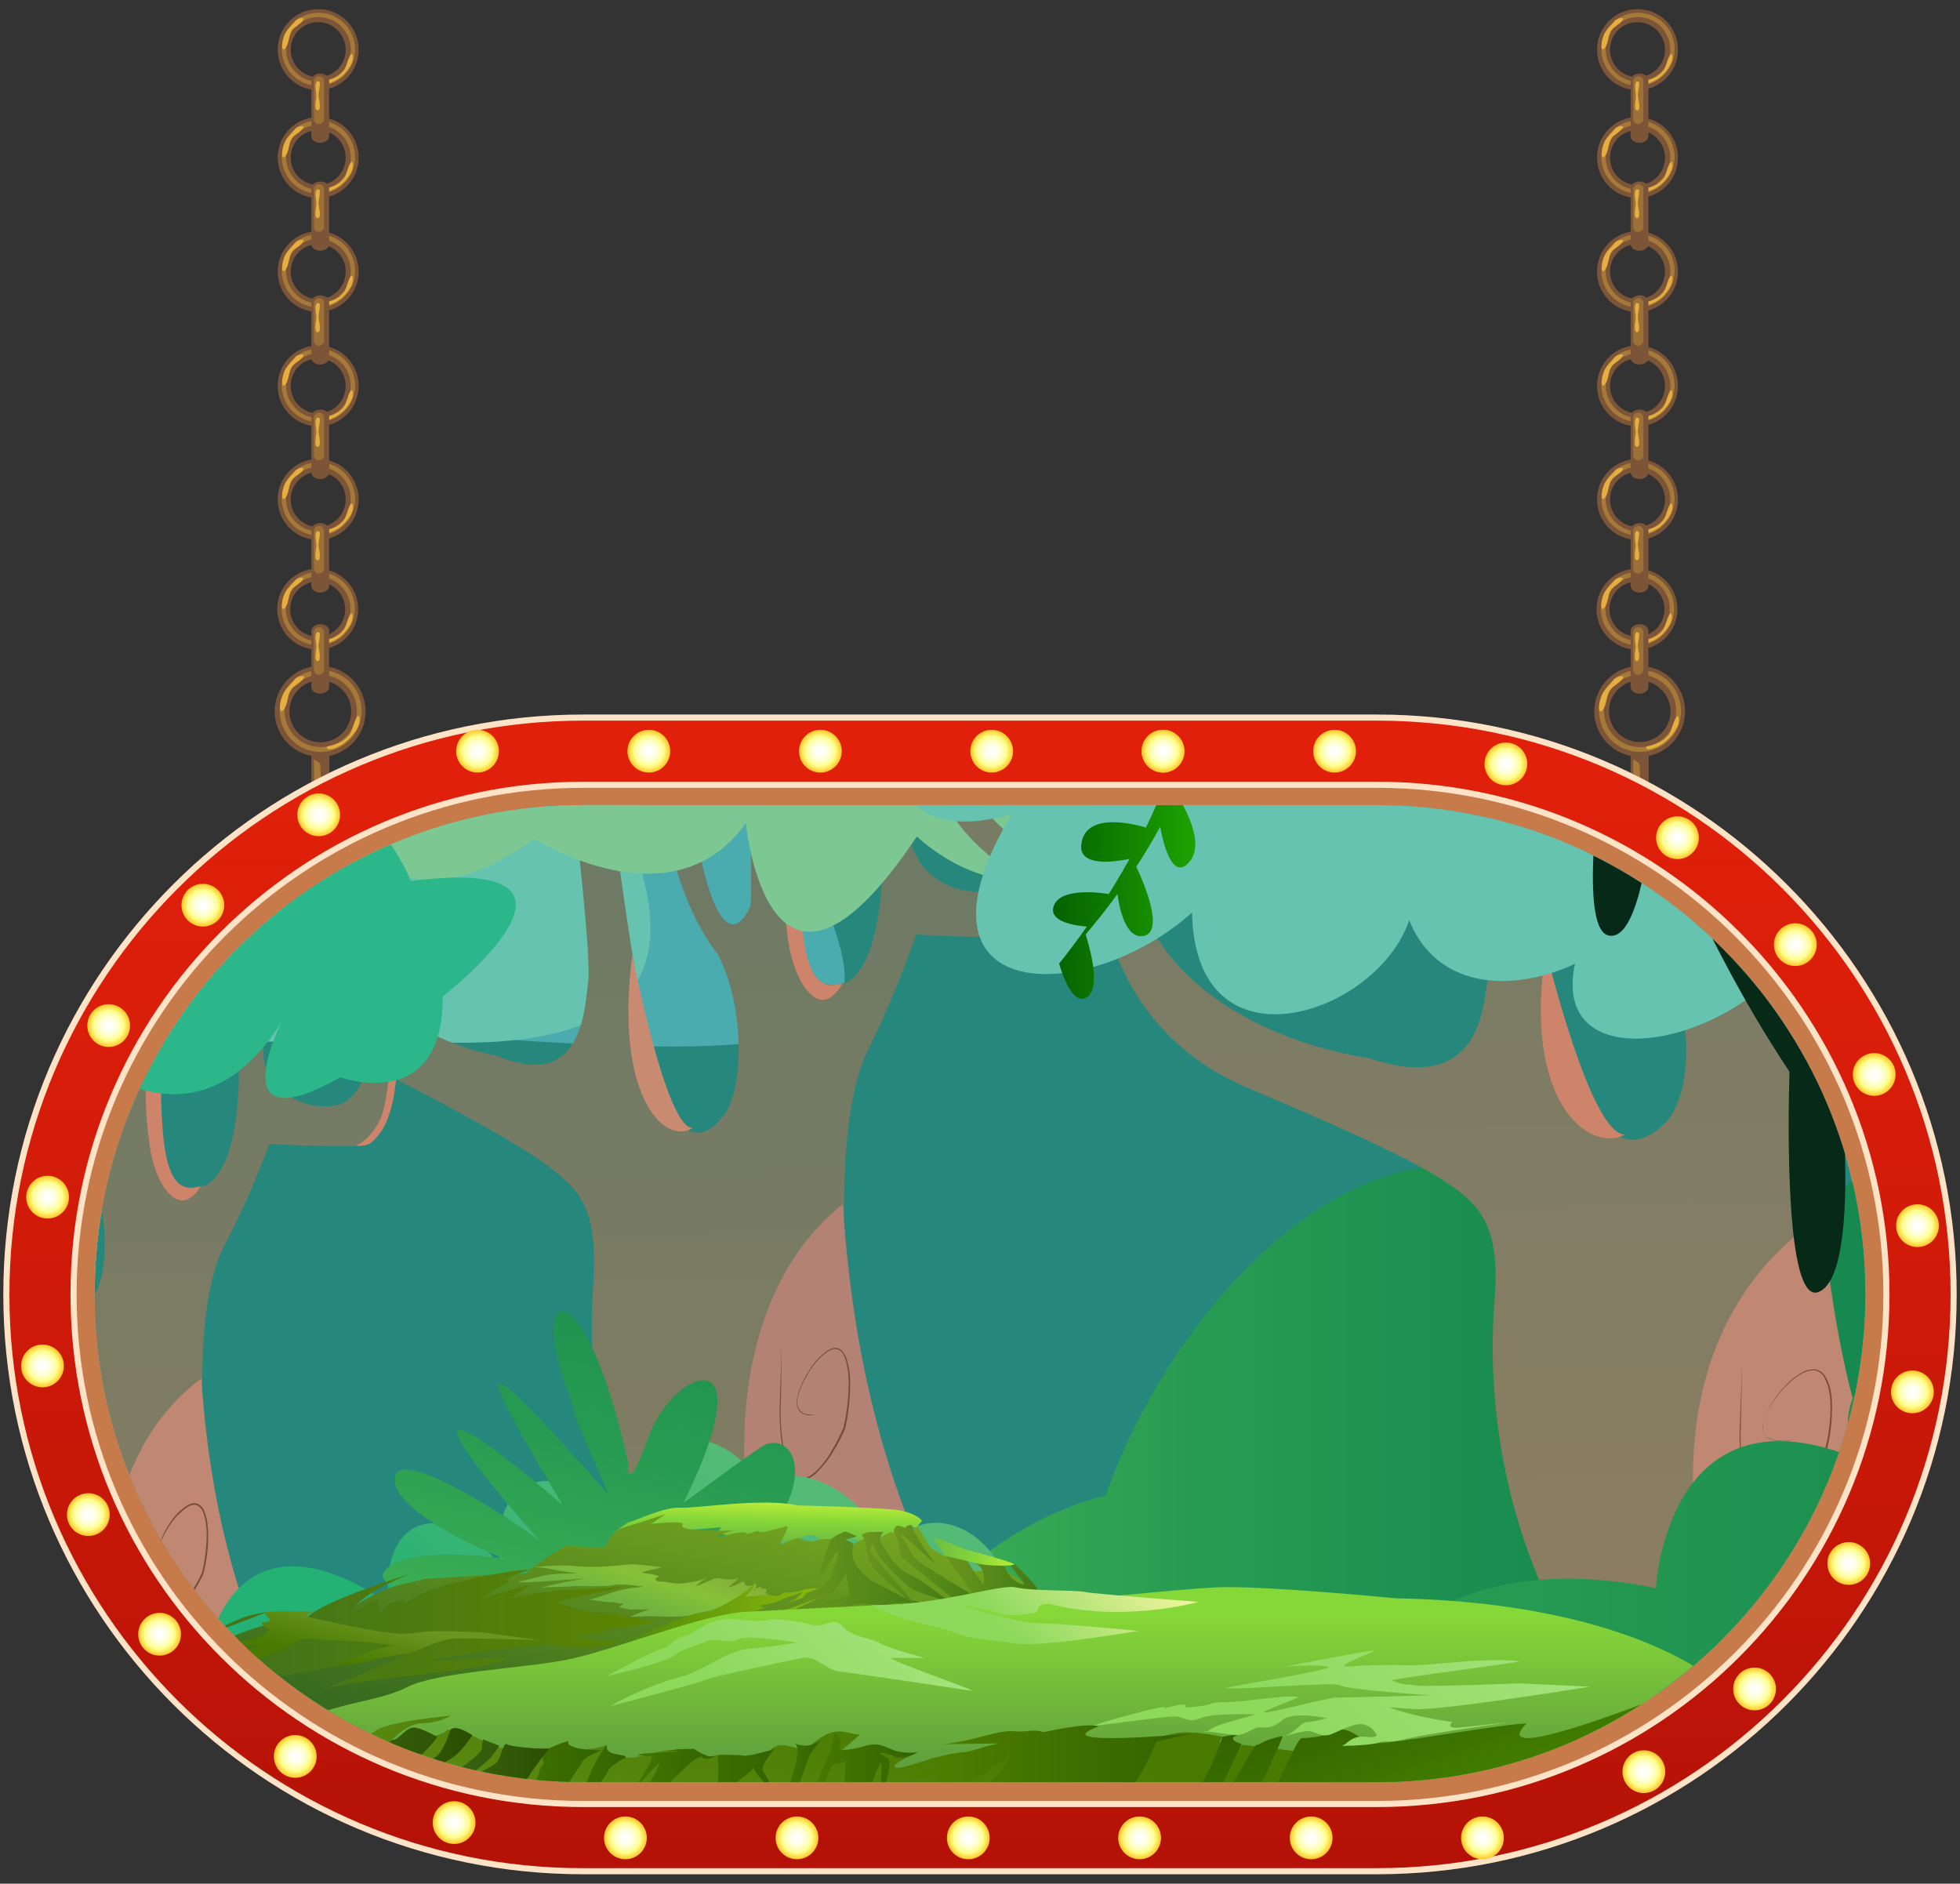 <?xml version="1.0" encoding="utf-8"?>
<!-- Generator: Adobe Illustrator 25.2.3, SVG Export Plug-In . SVG Version: 6.00 Build 0)  -->
<svg version="1.1" id="Layer_1" xmlns="http://www.w3.org/2000/svg" xmlns:xlink="http://www.w3.org/1999/xlink" x="0px" y="0px"
	 viewBox="0 0 770 740" style="enable-background:new 0 0 770 740;" xml:space="preserve">
<rect x="0" y="0" width="770" height="740" fill="#333333" stroke="none"/>
<style type="text/css">
	.st0{fill:#7C5438;}
	.st1{opacity:0.5;}
	.st2{fill:#CE9F38;}
	.st3{fill:#E5AE41;}
	.st4{opacity:0.5;fill:#CE9F38;enable-background:new    ;}
	.st5{opacity:0.4;fill:#CE9F38;enable-background:new    ;}
	.st6{fill:#FFE3C7;}
	.st7{fill:url(#SVGID_1_);}
	.st8{fill:#C77B4B;}
	.st9{fill:#F0D9AA;}
	.st10{clip-path:url(#SVGID_3_);}
	.st11{fill:#26877D;}
	.st12{fill:url(#SVGID_4_);}
	.st13{fill:#C08872;}
	.st14{fill:#CD846B;}
	.st15{fill:#754E33;}
	.st16{fill:#6DC294;}
	.st17{fill:#62C19D;}
	.st18{fill:#4BACAF;}
	.st19{fill:#65C3AF;}
	.st20{fill:url(#SVGID_5_);}
	.st21{fill:#B48274;}
	.st22{fill:#C98A72;}
	.st23{fill:#7DC792;}
	.st24{fill:#2CB78B;}
	.st25{fill:url(#SVGID_6_);}
	.st26{fill:url(#SVGID_7_);}
	.st27{fill:url(#SVGID_8_);}
	.st28{fill:url(#SVGID_9_);}
	.st29{fill:url(#SVGID_10_);}
	.st30{fill-rule:evenodd;clip-rule:evenodd;fill:url(#SVGID_11_);}
	.st31{fill-rule:evenodd;clip-rule:evenodd;fill:url(#SVGID_12_);}
	.st32{fill-rule:evenodd;clip-rule:evenodd;fill:url(#SVGID_13_);}
	.st33{fill-rule:evenodd;clip-rule:evenodd;fill:url(#SVGID_14_);}
	.st34{fill-rule:evenodd;clip-rule:evenodd;fill:url(#SVGID_15_);}
	.st35{fill-rule:evenodd;clip-rule:evenodd;fill:url(#SVGID_16_);}
	.st36{fill-rule:evenodd;clip-rule:evenodd;fill:url(#SVGID_17_);}
	.st37{fill-rule:evenodd;clip-rule:evenodd;fill:url(#SVGID_18_);}
	.st38{fill-rule:evenodd;clip-rule:evenodd;fill:url(#SVGID_19_);}
	.st39{fill-rule:evenodd;clip-rule:evenodd;fill:url(#SVGID_20_);}
	.st40{fill-rule:evenodd;clip-rule:evenodd;fill:url(#SVGID_21_);}
	.st41{fill-rule:evenodd;clip-rule:evenodd;fill:url(#SVGID_22_);}
	.st42{fill-rule:evenodd;clip-rule:evenodd;fill:url(#SVGID_23_);}
	.st43{fill-rule:evenodd;clip-rule:evenodd;fill:url(#SVGID_24_);}
	.st44{fill-rule:evenodd;clip-rule:evenodd;fill:url(#SVGID_25_);}
	.st45{fill-rule:evenodd;clip-rule:evenodd;fill:url(#SVGID_26_);}
	.st46{fill-rule:evenodd;clip-rule:evenodd;fill:url(#SVGID_27_);}
	.st47{fill-rule:evenodd;clip-rule:evenodd;fill:url(#SVGID_28_);}
	.st48{fill-rule:evenodd;clip-rule:evenodd;fill:url(#SVGID_29_);}
	.st49{fill-rule:evenodd;clip-rule:evenodd;fill:url(#SVGID_30_);}
	.st50{fill-rule:evenodd;clip-rule:evenodd;fill:url(#SVGID_31_);}
	.st51{fill-rule:evenodd;clip-rule:evenodd;fill:url(#SVGID_32_);}
	.st52{fill-rule:evenodd;clip-rule:evenodd;fill:url(#SVGID_33_);}
	.st53{fill-rule:evenodd;clip-rule:evenodd;fill:url(#SVGID_34_);}
	.st54{fill:url(#SVGID_35_);}
	.st55{fill:url(#SVGID_36_);}
	.st56{fill:url(#SVGID_37_);}
	.st57{fill-rule:evenodd;clip-rule:evenodd;fill:url(#SVGID_38_);}
	.st58{fill:url(#SVGID_39_);}
	.st59{fill:#072918;}
	.st60{fill:url(#SVGID_40_);}
	.st61{fill:url(#SVGID_41_);}
	.st62{fill:url(#SVGID_42_);}
	.st63{fill:url(#SVGID_43_);}
	.st64{fill:url(#SVGID_44_);}
	.st65{fill:url(#SVGID_45_);}
	.st66{fill:url(#SVGID_46_);}
	.st67{fill:url(#SVGID_47_);}
	.st68{fill:url(#SVGID_48_);}
	.st69{fill:url(#SVGID_49_);}
	.st70{fill:url(#SVGID_50_);}
	.st71{fill:url(#SVGID_51_);}
	.st72{fill:url(#SVGID_52_);}
	.st73{fill:url(#SVGID_53_);}
	.st74{fill:url(#SVGID_54_);}
	.st75{fill:url(#SVGID_55_);}
	.st76{fill:url(#SVGID_56_);}
	.st77{fill:url(#SVGID_57_);}
	.st78{fill:url(#SVGID_58_);}
	.st79{fill:url(#SVGID_59_);}
	.st80{fill:url(#SVGID_60_);}
	.st81{fill:url(#SVGID_61_);}
	.st82{fill:url(#SVGID_62_);}
	.st83{fill:url(#SVGID_63_);}
	.st84{fill:url(#SVGID_64_);}
	.st85{fill:url(#SVGID_65_);}
	.st86{fill:url(#SVGID_66_);}
	.st87{fill:url(#SVGID_67_);}
	.st88{fill:url(#SVGID_68_);}
	.st89{fill:url(#SVGID_69_);}
	.st90{fill:url(#SVGID_70_);}
</style>
<path class="st0" d="M644.2,297.3c-9.9,0-17.9-8-17.9-17.8s8-17.9,17.8-17.9c9.9,0,17.9,8,17.9,17.8c0,0,0,0,0,0
	C662,289.3,654,297.3,644.2,297.3z M644.2,267.3c-6.7,0-12.1,5.4-12.1,12.1s5.4,12.1,12.1,12.1s12.1-5.4,12.1-12.1c0,0,0,0,0,0
	C656.2,272.8,650.8,267.4,644.2,267.3L644.2,267.3z"/>
<g class="st1">
	<path class="st2" d="M644.3,295.4c-8.9,0-16.1-7.2-16.1-16.1c0-8.9,7.2-16.1,16.1-16.1c8.9,0,16.1,7.2,16.1,16.1c0,0,0,0,0,0
		C660.5,288.2,653.2,295.4,644.3,295.4z M644.3,265.1c-7.9,0-14.2,6.4-14.2,14.2s6.4,14.2,14.2,14.2c7.9,0,14.2-6.4,14.2-14.2
		c0,0,0,0,0,0C658.5,271.4,652.2,265.1,644.3,265.1z"/>
</g>
<path class="st3" d="M637.7,265.7c-0.8-0.2-1.7-0.1-2.5,0.4l-1,0.6c-1.4,2.2-3.6,3.6-4.8,6.1c-0.6,1.3-1,2.8-1.2,4.2
	c-0.2,1.6,0.2,3.7,1.6,1.7s1.3-5.6,2.8-7.8C633.8,269.3,638,267.4,637.7,265.7z"/>
<path class="st3" d="M659.3,281.3c-1.4-0.3-2.5,5.8-3.6,7.2c-2.1,2.7-4.4,3.6-7.4,4.4l-0.6,0.2c-1.5,0-1.3,1.1,0,1.3
	c1-0.1,1.9-0.4,2.8-0.8c1.7-0.7,3.2-1.7,4.5-3C657.2,288.6,660.6,284.6,659.3,281.3z"/>
<rect x="640.6" y="296.5" class="st0" width="7.1" height="13.9"/>
<polygon class="st4" points="641.6,298.3 641.7,309.9 644.6,310.4 644.1,299.9 "/>
<path class="st0" d="M643.1,255.2c-8.8,0-15.9-7.1-15.9-15.9s7.1-15.9,15.9-15.9s15.9,7.1,15.9,15.9
	C659,248.1,651.9,255.2,643.1,255.2z M643.1,228.5c-6,0-10.8,4.8-10.8,10.8c0,6,4.8,10.8,10.8,10.8c6,0,10.8-4.8,10.8-10.8
	c0,0,0,0,0,0C653.9,233.4,649.1,228.5,643.1,228.5L643.1,228.5z"/>
<g class="st1">
	<path class="st2" d="M643.3,253.5c-7.9,0-14.4-6.4-14.4-14.4s6.4-14.4,14.4-14.4c7.9,0,14.4,6.4,14.4,14.4c0,0,0,0,0,0
		C657.6,247.1,651.2,253.5,643.3,253.5z M643.3,226.5c-7,0-12.6,5.7-12.6,12.7c0,7,5.7,12.6,12.7,12.6c7,0,12.6-5.7,12.6-12.7
		C656,232.2,650.3,226.5,643.3,226.5C643.3,226.5,643.3,226.5,643.3,226.5L643.3,226.5z"/>
</g>
<path class="st3" d="M637.4,227c-0.7-0.2-1.5-0.1-2.2,0.3l-0.8,0.5c-1.3,1.9-3.2,3.2-4.3,5.4c-0.5,1.2-0.9,2.5-1,3.8
	c-0.2,1.4,0.1,3.3,1.4,1.5s1.1-4.9,2.5-7C633.8,230.3,637.7,228.5,637.4,227z"/>
<path class="st3" d="M656.6,241c-1.3-0.3-2.2,5.1-3.2,6.4c-1.9,2.4-3.9,3.2-6.6,3.9l-0.5,0.2c-1.3,0.1-1.2,1,0,1.2
	c0.9-0.1,1.7-0.3,2.5-0.7c1.5-0.6,2.8-1.5,4-2.6C654.7,247.5,657.8,243.9,656.6,241z"/>
<path class="st0" d="M647.6,269.9c0,1.4-1.6,2.6-3.5,2.6l0,0c-2,0-3.5-1.2-3.5-2.6v-22.1c0-1.4,1.6-2.6,3.5-2.6l0,0
	c2,0,3.5,1.2,3.5,2.6V269.9z"/>
<path class="st5" d="M645.6,263.3c-0.1,1-1,1.8-2,1.8l0,0c-1,0.1-1.9-0.7-2-1.8v-15.1c0.1-1,1-1.8,2-1.8l0,0c1-0.1,1.9,0.7,2,1.8
	V263.3z"/>
<path class="st3" d="M643.5,254.6c-0.3-2.1,0.7-4,0.4-6c-0.3-0.1-0.6-0.2-0.9-0.3h-0.1c-1.3,1.3-0.2,4.4-0.3,6.1
	c0,0.9-1.1,5.4,0.5,5.3S643.6,255.4,643.5,254.6z"/>
<path class="st0" d="M643.3,212.1c-8.8,0-15.9-7.1-15.9-15.9s7.1-15.9,15.9-15.9s15.9,7.1,15.9,15.9c0,0,0,0,0,0
	C659.2,205,652.1,212.1,643.3,212.1z M643.3,185.4c-6,0-10.8,4.8-10.8,10.8s4.8,10.8,10.8,10.8c6,0,10.8-4.8,10.8-10.8c0,0,0,0,0,0
	C654.1,190.2,649.2,185.4,643.3,185.4z"/>
<g class="st1">
	<path class="st2" d="M643.5,210.4c-7.9,0-14.4-6.4-14.4-14.4s6.4-14.4,14.4-14.4c7.9,0,14.4,6.4,14.4,14.4c0,0,0,0,0,0
		C657.8,203.9,651.4,210.4,643.5,210.4z M643.5,183.4c-7,0-12.7,5.7-12.7,12.7c0,7,5.7,12.7,12.7,12.7c7,0,12.7-5.7,12.7-12.7
		c0,0,0,0,0,0C656.1,189,650.4,183.3,643.5,183.4L643.5,183.4z"/>
</g>
<path class="st3" d="M637.6,183.9c-0.7-0.2-1.5-0.1-2.2,0.3l-0.8,0.5c-1.3,2-3.2,3.2-4.3,5.4c-0.5,1.2-0.9,2.5-1,3.7
	c-0.2,1.4,0.1,3.3,1.4,1.5s1.1-4.9,2.5-7C634,187.1,637.8,185.4,637.6,183.9z"/>
<path class="st3" d="M656.8,197.8c-1.3-0.3-2.2,5.1-3.2,6.4c-1.9,2.4-3.9,3.2-6.6,3.9l-0.5,0.2c-1.3,0-1.2,1,0,1.2
	c0.9-0.1,1.7-0.3,2.5-0.7c1.5-0.6,2.8-1.5,4-2.6C654.9,204.3,657.9,200.8,656.8,197.8z"/>
<path class="st0" d="M647.6,230.2c0,1.4-1.6,2.6-3.5,2.6l0,0c-2,0-3.5-1.2-3.5-2.6v-22.1c0-1.4,1.6-2.6,3.5-2.6l0,0
	c2,0,3.5,1.2,3.5,2.6V230.2z"/>
<path class="st5" d="M645.6,223.5c-0.1,1-1,1.8-2,1.8l0,0c-1,0.1-1.9-0.7-2-1.8v-15.1c0.1-1,1-1.8,2-1.8l0,0c1-0.1,1.9,0.7,2,1.8
	V223.5z"/>
<path class="st3" d="M643.5,214.9c-0.3-2.1,0.7-4,0.4-6c-0.3-0.1-0.6-0.2-0.9-0.3h-0.1c-1.3,1.3-0.2,4.4-0.3,6.1
	c0,0.9-1.1,5.4,0.5,5.4S643.6,215.7,643.5,214.9z"/>
<path class="st0" d="M643.3,167.5c-8.8,0-15.9-7.1-15.9-15.9s7.1-15.9,15.9-15.9s15.9,7.1,15.9,15.9
	C659.2,160.4,652.1,167.5,643.3,167.5z M643.3,140.8c-6,0-10.8,4.8-10.8,10.8c0,6,4.8,10.8,10.8,10.8c6,0,10.8-4.8,10.8-10.8
	c0,0,0,0,0,0C654.1,145.6,649.2,140.8,643.3,140.8z"/>
<g class="st1">
	<path class="st2" d="M643.5,165.8c-7.9,0-14.4-6.4-14.4-14.4s6.4-14.4,14.4-14.4c7.9,0,14.4,6.4,14.4,14.4c0,0,0,0,0,0
		C657.8,159.4,651.4,165.8,643.5,165.8z M643.5,138.8c-7,0-12.7,5.7-12.7,12.7c0,7,5.7,12.7,12.7,12.7c7,0,12.7-5.7,12.7-12.7v0
		C656.1,144.5,650.5,138.8,643.5,138.8C643.5,138.8,643.5,138.8,643.5,138.8L643.5,138.8z"/>
</g>
<path class="st3" d="M637.6,139.3c-0.7-0.2-1.5,0-2.2,0.3l-0.8,0.5c-1.3,2-3.2,3.2-4.3,5.4c-0.5,1.2-0.9,2.5-1,3.8
	c-0.2,1.4,0.1,3.3,1.4,1.5s1.1-5,2.5-7C634,142.6,637.8,140.8,637.6,139.3z"/>
<path class="st3" d="M656.8,153.3c-1.3-0.3-2.2,5.1-3.2,6.4c-1.9,2.4-3.9,3.2-6.6,3.9l-0.5,0.2c-1.3,0-1.2,1,0,1.2
	c0.9-0.1,1.7-0.3,2.5-0.7c1.5-0.6,2.8-1.5,4-2.6C654.9,159.8,657.9,156.2,656.8,153.3z"/>
<path class="st0" d="M647.6,185.6c0,1.4-1.6,2.6-3.5,2.6l0,0c-2,0-3.5-1.2-3.5-2.6v-22.1c0-1.4,1.6-2.6,3.5-2.6l0,0
	c2,0,3.5,1.2,3.5,2.6V185.6z"/>
<path class="st5" d="M645.6,179c-0.1,1-1,1.8-2,1.8l0,0c-1,0.1-1.9-0.7-2-1.8v-15.1c0.1-1,1-1.8,2-1.8l0,0c1-0.1,1.9,0.7,2,1.8V179z
	"/>
<path class="st3" d="M643.5,170.3c-0.3-2.1,0.7-4,0.4-6c-0.3-0.1-0.6-0.2-0.9-0.3h-0.1c-1.3,1.3-0.2,4.4-0.3,6.1
	c0,0.9-1.1,5.4,0.5,5.4S643.6,171.1,643.5,170.3z"/>
<path class="st0" d="M643.3,122.6c-8.8,0-15.9-7.1-15.9-15.9s7.1-15.9,15.9-15.9c8.8,0,15.9,7.1,15.9,15.9
	C659.2,115.4,652.1,122.5,643.3,122.6z M643.3,95.9c-6,0-10.8,4.8-10.8,10.8c0,6,4.8,10.8,10.8,10.8c6,0,10.8-4.8,10.8-10.8v0
	C654.1,100.7,649.2,95.9,643.3,95.9z"/>
<g class="st1">
	<path class="st2" d="M643.5,120.8c-7.9,0-14.4-6.4-14.4-14.4s6.4-14.4,14.4-14.4c7.9,0,14.4,6.4,14.4,14.4l0,0
		C657.8,114.4,651.4,120.8,643.5,120.8z M643.5,93.8c-7,0-12.7,5.7-12.7,12.7c0,7,5.7,12.7,12.7,12.7c7,0,12.7-5.7,12.7-12.7
		c0,0,0,0,0,0C656.1,99.5,650.5,93.8,643.5,93.8C643.5,93.8,643.5,93.8,643.5,93.8L643.5,93.8z"/>
</g>
<path class="st3" d="M637.6,94.3c-0.7-0.2-1.5,0-2.2,0.3l-0.8,0.5c-1.3,2-3.2,3.2-4.3,5.4c-0.5,1.2-0.9,2.5-1,3.8
	c-0.2,1.4,0.1,3.3,1.4,1.5s1.1-4.9,2.5-7C634,97.6,637.8,95.8,637.6,94.3z"/>
<path class="st3" d="M656.8,108.3c-1.3-0.3-2.2,5.2-3.2,6.4c-1.9,2.4-3.9,3.2-6.6,3.9l-0.5,0.2c-1.3,0-1.2,1,0,1.2
	c0.9-0.1,1.7-0.3,2.5-0.7c1.5-0.6,2.8-1.5,4-2.6C654.9,114.8,657.9,111.3,656.8,108.3z"/>
<path class="st0" d="M647.6,140.6c0,1.4-1.6,2.6-3.5,2.6l0,0c-2,0-3.5-1.2-3.5-2.6v-22c0-1.4,1.6-2.6,3.5-2.6l0,0
	c2,0,3.5,1.2,3.5,2.6V140.6z"/>
<path class="st5" d="M645.6,134c-0.1,1-1,1.8-2,1.8l0,0c-1,0.1-1.9-0.7-2-1.8v-15.1c0.1-1,1-1.8,2-1.8l0,0c1-0.1,1.9,0.7,2,1.8V134z
	"/>
<path class="st3" d="M643.5,125.3c-0.3-2.1,0.7-4,0.4-6c-0.3-0.1-0.6-0.2-0.9-0.3h-0.1c-1.3,1.3-0.2,4.4-0.3,6.1
	c0,0.9-1.1,5.4,0.5,5.4S643.6,126.2,643.5,125.3z"/>
<path class="st0" d="M643.3,77.8c-8.8,0-15.9-7.1-15.9-15.9S634.5,46,643.3,46s15.9,7.1,15.9,15.9C659.2,70.7,652.1,77.8,643.3,77.8
	z M643.3,51.1c-6,0-10.8,4.8-10.8,10.8c0,6,4.8,10.8,10.8,10.8c6,0,10.8-4.8,10.8-10.8c0,0,0,0,0,0C654.1,56,649.2,51.1,643.3,51.1z
	"/>
<g class="st1">
	<path class="st2" d="M643.5,76.1c-7.9,0-14.4-6.4-14.4-14.4s6.4-14.4,14.4-14.4c7.9,0,14.4,6.4,14.4,14.4c0,0,0,0,0,0
		C657.8,69.7,651.4,76.1,643.5,76.1z M643.5,49.1c-7,0-12.7,5.7-12.7,12.7c0,7,5.7,12.7,12.7,12.7c7,0,12.7-5.7,12.7-12.7
		c0,0,0,0,0,0C656.1,54.8,650.5,49.1,643.5,49.1C643.5,49.1,643.5,49.1,643.5,49.1L643.5,49.1z"/>
</g>
<path class="st3" d="M637.6,49.6c-0.7-0.2-1.5,0-2.2,0.3l-0.8,0.5c-1.3,2-3.2,3.2-4.3,5.4c-0.5,1.2-0.9,2.5-1,3.8
	c-0.2,1.4,0.1,3.3,1.4,1.5s1.1-5,2.5-7C634,52.9,637.8,51.1,637.6,49.6z"/>
<path class="st3" d="M656.8,63.6c-1.3-0.3-2.2,5.2-3.2,6.4c-1.9,2.4-3.9,3.2-6.6,3.9l-0.5,0.2c-1.3,0.1-1.2,1,0,1.2
	c0.9-0.1,1.7-0.3,2.5-0.7c1.5-0.6,2.8-1.5,4-2.6C654.9,70.1,657.9,66.5,656.8,63.6z"/>
<path class="st0" d="M647.6,95.9c0,1.4-1.6,2.6-3.5,2.6l0,0c-2,0-3.5-1.2-3.5-2.6v-22c0-1.4,1.6-2.6,3.5-2.6l0,0
	c2,0,3.5,1.2,3.5,2.6V95.9z"/>
<path class="st5" d="M645.6,89.3c-0.1,1-1,1.8-2,1.8l0,0c-1,0.1-1.9-0.7-2-1.8V74.2c0.1-1,1-1.8,2-1.8l0,0c1-0.1,1.9,0.7,2,1.8V89.3
	z"/>
<path class="st3" d="M643.5,80.6c-0.3-2.1,0.7-4,0.4-6c-0.3-0.1-0.6-0.2-0.9-0.3h-0.1c-1.3,1.3-0.2,4.4-0.3,6.1
	c0,0.9-1.1,5.3,0.5,5.3S643.6,81.5,643.5,80.6z"/>
<path class="st0" d="M643.3,35.4c-8.8,0-15.9-7.1-15.9-15.9s7.1-15.9,15.9-15.9s15.9,7.1,15.9,15.9
	C659.2,28.3,652.1,35.4,643.3,35.4z M643.3,8.7c-6,0-10.8,4.8-10.8,10.8c0,6,4.8,10.8,10.8,10.8c6,0,10.8-4.8,10.8-10.8c0,0,0,0,0,0
	C654.1,13.6,649.2,8.7,643.3,8.7z"/>
<g class="st1">
	<path class="st2" d="M643.5,33.7c-7.9,0-14.4-6.4-14.4-14.4S635.5,5,643.5,5c7.9,0,14.4,6.4,14.4,14.4c0,0,0,0,0,0
		C657.8,27.3,651.4,33.7,643.5,33.7z M643.5,6.7c-7,0-12.7,5.7-12.7,12.7c0,7,5.7,12.7,12.7,12.7c7,0,12.7-5.7,12.7-12.7
		c0,0,0,0,0,0C656.1,12.4,650.5,6.7,643.5,6.7C643.5,6.7,643.5,6.7,643.5,6.7L643.5,6.7z"/>
</g>
<path class="st3" d="M637.6,7.2c-0.7-0.2-1.5-0.1-2.2,0.3L634.5,8c-1.3,2-3.2,3.2-4.3,5.4c-0.5,1.2-0.9,2.5-1,3.8
	c-0.2,1.4,0.1,3.3,1.4,1.5s1.1-4.9,2.5-7C634,10.5,637.8,8.7,637.6,7.2z"/>
<path class="st3" d="M656.8,21.2c-1.3-0.3-2.2,5.1-3.2,6.4c-1.9,2.4-3.9,3.2-6.6,3.9l-0.5,0.2c-1.3,0-1.2,1,0,1.2
	c0.9-0.1,1.7-0.3,2.5-0.7c1.5-0.6,2.8-1.5,4-2.6C654.9,27.7,657.9,24.1,656.8,21.2z"/>
<path class="st0" d="M647.6,53.5c0,1.4-1.6,2.6-3.5,2.6l0,0c-2,0-3.5-1.2-3.5-2.6V31.5c0-1.4,1.6-2.6,3.5-2.6l0,0
	c2,0,3.5,1.2,3.5,2.6V53.5z"/>
<path class="st5" d="M645.6,46.9c-0.1,1-1,1.8-2,1.8l0,0c-1,0.1-1.9-0.7-2-1.8V31.8c0.1-1,1-1.8,2-1.8l0,0c1-0.1,1.9,0.7,2,1.8V46.9
	z"/>
<path class="st3" d="M643.5,38.2c-0.3-2.1,0.7-4,0.4-6c-0.3-0.1-0.5-0.2-0.8-0.2h-0.1c-1.3,1.3-0.2,4.4-0.3,6.1
	c0,0.9-1.1,5.3,0.5,5.3S643.6,39,643.5,38.2z"/>
<path class="st0" d="M125.8,297.3c-9.9,0-17.9-8-17.9-17.8s8-17.9,17.8-17.9c9.9,0,17.9,8,17.9,17.8c0,0,0,0,0,0
	C143.7,289.3,135.7,297.3,125.8,297.3z M125.8,267.3c-6.7,0-12.1,5.5-12.1,12.2c0,6.7,5.5,12.1,12.2,12.1c6.7,0,12.1-5.4,12.1-12.1
	C138,272.8,132.6,267.4,125.8,267.3C125.9,267.4,125.9,267.4,125.8,267.3L125.8,267.3z"/>
<g class="st1">
	<path class="st2" d="M126,295.4c-8.9,0-16.1-7.2-16.1-16.1c0-8.9,7.2-16.1,16.1-16.1s16.1,7.2,16.1,16.1
		C142.1,288.2,134.9,295.4,126,295.4z M126,265.1c-7.9,0-14.2,6.4-14.2,14.2c0,7.9,6.4,14.2,14.2,14.2s14.2-6.4,14.2-14.2
		c0,0,0,0,0,0C140.2,271.4,133.8,265.1,126,265.1z"/>
</g>
<path class="st3" d="M119.4,265.7c-0.8-0.2-1.7-0.1-2.4,0.3l-1,0.6c-1.4,2.2-3.6,3.6-4.8,6.1c-0.6,1.3-1,2.7-1.2,4.2
	c-0.2,1.6,0.1,3.7,1.6,1.7s1.3-5.6,2.8-7.8C115.4,269.3,119.7,267.4,119.4,265.7z"/>
<path class="st3" d="M141,281.3c-1.4-0.3-2.5,5.8-3.6,7.2c-2.1,2.7-4.4,3.6-7.4,4.4l-0.6,0.2c-1.5,0-1.3,1.1,0,1.3
	c1-0.1,1.9-0.4,2.8-0.8c1.7-0.7,3.2-1.7,4.5-3C138.9,288.6,142.3,284.6,141,281.3z"/>
<rect x="122.3" y="296.5" class="st0" width="7.1" height="13.9"/>
<polygon class="st4" points="123.3,298.3 123.4,309.9 126.3,310.4 125.8,299.9 "/>
<path class="st0" d="M124.8,255.2c-8.8,0-15.9-7.1-15.9-15.9c0-8.8,7.1-15.9,15.9-15.9s15.9,7.1,15.9,15.9l0,0
	C140.7,248.1,133.6,255.2,124.8,255.2z M124.8,228.5c-6,0-10.8,4.8-10.8,10.8c0,6,4.8,10.8,10.8,10.8c6,0,10.8-4.8,10.8-10.8l0,0
	C135.6,233.4,130.8,228.6,124.8,228.5L124.8,228.5z"/>
<g class="st1">
	<path class="st2" d="M125,253.5c-7.9,0-14.4-6.4-14.4-14.4c0-7.9,6.4-14.4,14.4-14.4c7.9,0,14.4,6.4,14.4,14.4c0,0,0,0,0,0
		C139.4,247.1,132.9,253.5,125,253.5z M125,226.5c-7,0-12.7,5.7-12.7,12.7s5.7,12.7,12.7,12.7s12.7-5.7,12.7-12.7l0,0
		C137.7,232.2,132,226.5,125,226.5C125,226.5,125,226.5,125,226.5L125,226.5z"/>
</g>
<path class="st3" d="M119.1,227c-0.7-0.2-1.5-0.1-2.2,0.3l-0.8,0.5c-1.3,1.9-3.2,3.2-4.3,5.4c-0.5,1.2-0.9,2.5-1,3.8
	c-0.2,1.4,0.1,3.3,1.4,1.5s1.1-4.9,2.5-7C115.5,230.3,119.3,228.5,119.1,227z"/>
<path class="st3" d="M138.3,241c-1.3-0.3-2.2,5.1-3.2,6.4c-1.9,2.4-3.9,3.2-6.6,3.9l-0.5,0.2c-1.3,0.1-1.2,1,0,1.2
	c0.9-0.1,1.7-0.3,2.5-0.7c1.5-0.6,2.8-1.5,4-2.6C136.4,247.5,139.4,243.9,138.3,241z"/>
<path class="st0" d="M129.3,269.9c0,1.4-1.6,2.6-3.5,2.6l0,0c-2,0-3.5-1.2-3.5-2.6v-22.1c0-1.4,1.6-2.6,3.5-2.6l0,0
	c2,0,3.5,1.2,3.5,2.6V269.9z"/>
<path class="st5" d="M127.3,263.3c-0.1,1-1,1.8-2,1.8l0,0c-1,0.1-1.9-0.7-2-1.8v-15.1c0.1-1,1-1.8,2-1.8l0,0c1-0.1,1.9,0.7,2,1.8
	V263.3z"/>
<path class="st3" d="M125.2,254.6c-0.3-2.1,0.7-4,0.4-6c-0.3-0.1-0.6-0.2-0.9-0.3h-0.1c-1.3,1.3-0.2,4.4-0.3,6.1
	c0,0.9-1.1,5.4,0.5,5.3S125.3,255.4,125.2,254.6z"/>
<path class="st0" d="M125,212.1c-8.8,0-15.9-7.1-15.9-15.9c0-8.8,7.1-15.9,15.9-15.9s15.9,7.1,15.9,15.9c0,0,0,0,0,0
	C140.9,204.9,133.8,212.1,125,212.1z M125,185.4c-6,0-10.8,4.8-10.8,10.8c0,6,4.8,10.8,10.8,10.8c6,0,10.8-4.8,10.8-10.8
	c0,0,0,0,0,0C135.8,190.2,131,185.4,125,185.4z"/>
<g class="st1">
	<path class="st2" d="M125.1,210.4c-7.9,0-14.4-6.4-14.4-14.4c0-7.9,6.4-14.4,14.4-14.4s14.4,6.4,14.4,14.4l0,0
		C139.5,203.9,133.1,210.4,125.1,210.4z M125.1,183.4c-7,0-12.7,5.7-12.7,12.7c0,7,5.7,12.7,12.7,12.7c7,0,12.7-5.7,12.7-12.7
		c0,0,0,0,0,0C137.8,189,132.1,183.3,125.1,183.4L125.1,183.4z"/>
</g>
<path class="st3" d="M119.2,183.9c-0.7-0.2-1.5-0.1-2.2,0.3l-0.8,0.5c-1.3,2-3.2,3.2-4.3,5.4c-0.5,1.2-0.9,2.5-1,3.7
	c-0.2,1.4,0.1,3.3,1.4,1.5s1.1-4.9,2.5-7C115.7,187.1,119.5,185.4,119.2,183.9z"/>
<path class="st3" d="M138.4,197.8c-1.3-0.3-2.2,5.1-3.2,6.4c-1.9,2.4-3.9,3.2-6.6,3.9l-0.5,0.2c-1.3,0-1.2,1,0,1.2
	c0.9-0.1,1.7-0.3,2.5-0.7c1.5-0.6,2.8-1.5,4-2.6C136.6,204.3,139.6,200.8,138.4,197.8z"/>
<path class="st0" d="M129.3,230.2c0,1.4-1.6,2.6-3.5,2.6l0,0c-2,0-3.5-1.2-3.5-2.6v-22.1c0-1.4,1.6-2.6,3.5-2.6l0,0
	c2,0,3.5,1.2,3.5,2.6V230.2z"/>
<path class="st5" d="M127.3,223.5c-0.1,1-1,1.8-2,1.8l0,0c-1,0.1-1.9-0.7-2-1.8v-15.1c0.1-1,1-1.8,2-1.8l0,0c1-0.1,1.9,0.7,2,1.8
	V223.5z"/>
<path class="st3" d="M125.2,214.9c-0.3-2.1,0.7-4,0.4-6c-0.3-0.1-0.6-0.2-0.9-0.3h-0.1c-1.3,1.3-0.2,4.4-0.3,6.1
	c-0.1,0.9-1.1,5.4,0.5,5.4S125.3,215.7,125.2,214.9z"/>
<path class="st0" d="M125,167.5c-8.8,0-15.9-7.1-15.9-15.9c0-8.8,7.1-15.9,15.9-15.9c8.8,0,15.9,7.1,15.9,15.9c0,0,0,0,0,0
	C140.9,160.4,133.8,167.5,125,167.5z M125,140.8c-6,0-10.8,4.8-10.8,10.8s4.8,10.8,10.8,10.8s10.8-4.8,10.8-10.8
	C135.8,145.6,131,140.8,125,140.8z"/>
<g class="st1">
	<path class="st2" d="M125.1,165.8c-7.9,0-14.4-6.4-14.4-14.4c0-7.9,6.4-14.4,14.4-14.4s14.4,6.4,14.4,14.4l0,0
		C139.5,159.4,133.1,165.8,125.1,165.8z M125.1,138.8c-7,0-12.7,5.7-12.7,12.7c0,7,5.7,12.7,12.7,12.7c7,0,12.7-5.7,12.7-12.7
		C137.8,144.5,132.1,138.8,125.1,138.8C125.1,138.8,125.1,138.8,125.1,138.8L125.1,138.8z"/>
</g>
<path class="st3" d="M119.2,139.3c-0.7-0.2-1.5,0-2.2,0.3l-0.8,0.5c-1.3,2-3.2,3.2-4.3,5.4c-0.5,1.2-0.9,2.5-1,3.8
	c-0.2,1.4,0.1,3.3,1.4,1.5s1.1-5,2.5-7C115.7,142.6,119.5,140.8,119.2,139.3z"/>
<path class="st3" d="M138.4,153.3c-1.3-0.3-2.2,5.1-3.2,6.4c-1.9,2.4-3.9,3.2-6.6,3.9l-0.5,0.2c-1.3,0-1.2,1,0,1.2
	c0.9-0.1,1.7-0.3,2.5-0.7c1.5-0.6,2.8-1.5,4-2.6C136.6,159.8,139.6,156.2,138.4,153.3z"/>
<path class="st0" d="M129.3,185.6c0,1.4-1.6,2.6-3.5,2.6l0,0c-2,0-3.5-1.2-3.5-2.6v-22.1c0-1.4,1.6-2.6,3.5-2.6l0,0
	c2,0,3.5,1.2,3.5,2.6V185.6z"/>
<path class="st5" d="M127.3,179c-0.1,1-1,1.8-2,1.8l0,0c-1,0.1-1.9-0.7-2-1.8v-15.1c0.1-1,1-1.8,2-1.8l0,0c1-0.1,1.9,0.7,2,1.8V179z
	"/>
<path class="st3" d="M125.2,170.3c-0.3-2.1,0.7-4,0.4-6c-0.3-0.1-0.6-0.2-0.9-0.3h-0.1c-1.3,1.3-0.2,4.4-0.3,6.1
	c-0.1,0.9-1.1,5.4,0.5,5.4S125.3,171.1,125.2,170.3z"/>
<path class="st0" d="M125,122.6c-8.8,0-15.9-7.1-15.9-15.9c0-8.8,7.1-15.9,15.9-15.9c8.8,0,15.9,7.1,15.9,15.9l0,0
	C140.9,115.4,133.8,122.5,125,122.6z M125,95.9c-6,0-10.8,4.8-10.8,10.8s4.8,10.8,10.8,10.8s10.8-4.8,10.8-10.8
	C135.8,100.7,131,95.9,125,95.9z"/>
<g class="st1">
	<path class="st2" d="M125.1,120.8c-7.9,0-14.4-6.4-14.4-14.4s6.4-14.4,14.4-14.4s14.4,6.4,14.4,14.4
		C139.5,114.4,133.1,120.8,125.1,120.8z M125.1,93.8c-7,0-12.7,5.7-12.7,12.7c0,7,5.7,12.7,12.7,12.7c7,0,12.7-5.7,12.7-12.7
		C137.8,99.5,132.1,93.8,125.1,93.8C125.1,93.8,125.1,93.8,125.1,93.8L125.1,93.8z"/>
</g>
<path class="st3" d="M119.2,94.3c-0.7-0.2-1.5,0-2.2,0.3l-0.8,0.5c-1.3,2-3.2,3.2-4.3,5.4c-0.5,1.2-0.9,2.5-1,3.8
	c-0.2,1.4,0.1,3.3,1.4,1.5s1.1-4.9,2.5-7C115.7,97.6,119.5,95.8,119.2,94.3z"/>
<path class="st3" d="M138.4,108.3c-1.3-0.3-2.2,5.2-3.2,6.4c-1.9,2.4-3.9,3.2-6.6,3.9l-0.5,0.2c-1.3,0-1.2,1,0,1.2
	c0.9-0.1,1.7-0.3,2.5-0.7c1.5-0.6,2.8-1.5,4-2.6C136.6,114.8,139.6,111.3,138.4,108.3z"/>
<path class="st0" d="M129.3,140.6c0,1.4-1.6,2.6-3.5,2.6l0,0c-2,0-3.5-1.2-3.5-2.6v-22c0-1.4,1.6-2.6,3.5-2.6l0,0
	c2,0,3.5,1.2,3.5,2.6V140.6z"/>
<path class="st5" d="M127.3,134c-0.1,1-1,1.8-2,1.8l0,0c-1,0.1-1.9-0.7-2-1.8v-15.1c0.1-1,1-1.8,2-1.8l0,0c1-0.1,1.9,0.7,2,1.8V134z
	"/>
<path class="st3" d="M125.2,125.3c-0.3-2.1,0.7-4,0.4-6c-0.3-0.1-0.6-0.2-0.9-0.3h-0.1c-1.3,1.3-0.2,4.4-0.3,6.1
	c-0.1,0.9-1.1,5.4,0.5,5.4S125.3,126.2,125.2,125.3z"/>
<path class="st0" d="M125,77.8c-8.8,0-15.9-7.1-15.9-15.9c0-8.8,7.1-15.9,15.9-15.9c8.8,0,15.9,7.1,15.9,15.9v0
	C140.9,70.7,133.8,77.8,125,77.8z M125,51.1c-6,0-10.8,4.8-10.8,10.8S119,72.7,125,72.7s10.8-4.8,10.8-10.8
	C135.8,56,131,51.1,125,51.1z"/>
<g class="st1">
	<path class="st2" d="M125.1,76.1c-7.9,0-14.4-6.4-14.4-14.4s6.4-14.4,14.4-14.4c7.9,0,14.4,6.4,14.4,14.4
		C139.5,69.7,133.1,76.1,125.1,76.1z M125.1,49.1c-7,0-12.7,5.7-12.7,12.7s5.7,12.7,12.7,12.7c7,0,12.7-5.7,12.7-12.7c0,0,0,0,0,0
		C137.8,54.8,132.1,49.1,125.1,49.1L125.1,49.1z"/>
</g>
<path class="st3" d="M119.2,49.6c-0.7-0.2-1.5,0-2.2,0.3l-0.8,0.5c-1.3,2-3.2,3.2-4.3,5.4c-0.5,1.2-0.9,2.5-1,3.8
	c-0.2,1.4,0.1,3.3,1.4,1.5s1.1-5,2.5-7C115.7,52.9,119.5,51.1,119.2,49.6z"/>
<path class="st3" d="M138.4,63.6c-1.3-0.3-2.2,5.2-3.2,6.4c-1.9,2.4-3.9,3.2-6.6,3.9l-0.5,0.2c-1.3,0.1-1.2,1,0,1.2
	c0.9-0.1,1.7-0.3,2.5-0.7c1.5-0.6,2.8-1.5,4-2.6C136.6,70.1,139.6,66.5,138.4,63.6z"/>
<path class="st0" d="M129.3,95.9c0,1.4-1.6,2.6-3.5,2.6l0,0c-2,0-3.5-1.2-3.5-2.6v-22c0-1.4,1.6-2.6,3.5-2.6l0,0
	c2,0,3.5,1.2,3.5,2.6V95.9z"/>
<path class="st5" d="M127.3,89.3c-0.1,1-1,1.8-2,1.8l0,0c-1,0.1-1.9-0.7-2-1.8V74.2c0.1-1,1-1.8,2-1.8l0,0c1-0.1,1.9,0.7,2,1.8V89.3
	z"/>
<path class="st3" d="M125.2,80.6c-0.3-2.1,0.7-4,0.4-6c-0.3-0.1-0.6-0.2-0.9-0.3h-0.1c-1.3,1.3-0.2,4.4-0.3,6.1
	c-0.1,0.9-1.1,5.3,0.5,5.3S125.3,81.5,125.2,80.6z"/>
<path class="st0" d="M125,35.4c-8.8,0-15.9-7.1-15.9-15.9c0-8.8,7.1-15.9,15.9-15.9c8.8,0,15.9,7.1,15.9,15.9c0,0,0,0,0,0
	C140.9,28.3,133.8,35.4,125,35.4z M125,8.7c-6,0-10.8,4.8-10.8,10.8S119,30.3,125,30.3s10.8-4.8,10.8-10.8
	C135.8,13.6,131,8.7,125,8.7z"/>
<g class="st1">
	<path class="st2" d="M125.1,33.7c-7.9,0-14.4-6.4-14.4-14.4S117.2,5,125.1,5c7.9,0,14.4,6.4,14.4,14.4
		C139.5,27.3,133.1,33.7,125.1,33.7z M125.1,6.7c-7,0-12.7,5.7-12.7,12.7s5.7,12.7,12.7,12.7s12.7-5.7,12.7-12.7c0,0,0,0,0,0
		C137.8,12.4,132.1,6.7,125.1,6.7L125.1,6.7z"/>
</g>
<path class="st3" d="M119.2,7.2c-0.7-0.2-1.5-0.1-2.2,0.3L116.2,8c-1.3,2-3.2,3.2-4.3,5.4c-0.5,1.2-0.9,2.5-1,3.8
	c-0.2,1.4,0.1,3.3,1.4,1.5s1.1-4.9,2.5-7C115.7,10.5,119.5,8.7,119.2,7.2z"/>
<path class="st3" d="M138.4,21.2c-1.3-0.3-2.2,5.1-3.2,6.4c-1.9,2.4-3.9,3.2-6.6,3.9l-0.5,0.2c-1.3,0-1.2,1,0,1.2
	c0.9-0.1,1.7-0.3,2.5-0.7c1.5-0.6,2.8-1.5,4-2.6C136.6,27.7,139.6,24.1,138.4,21.2z"/>
<path class="st0" d="M129.3,53.5c0,1.4-1.6,2.6-3.5,2.6l0,0c-2,0-3.5-1.2-3.5-2.6V31.5c0-1.4,1.6-2.6,3.5-2.6l0,0
	c2,0,3.5,1.2,3.5,2.6V53.5z"/>
<path class="st5" d="M127.3,46.9c-0.1,1-1,1.8-2,1.8l0,0c-1,0.1-1.9-0.7-2-1.8V31.8c0.1-1,1-1.8,2-1.8l0,0c1-0.1,1.9,0.7,2,1.8V46.9
	z"/>
<path class="st3" d="M125.2,38.2c-0.3-2.1,0.7-4,0.4-6c-0.3-0.1-0.6-0.2-0.9-0.3h-0.1c-1.3,1.3-0.2,4.4-0.3,6.1
	c-0.1,0.9-1.1,5.3,0.5,5.3S125.3,39,125.2,38.2z"/>
<path class="st6" d="M229.1,280.7h311.8c125.8,0,227.8,102,227.8,227.8l0,0c0,125.8-102,227.8-227.8,227.8H229.1
	c-125.8,0-227.8-102-227.8-227.8l0,0C1.3,382.7,103.3,280.7,229.1,280.7z"/>
<linearGradient id="SVGID_1_" gradientUnits="userSpaceOnUse" x1="385" y1="-14.35" x2="385" y2="490.17" gradientTransform="matrix(1 0 0 -1 0 742)">
	<stop  offset="0" style="stop-color:#B11107"/>
	<stop  offset="0.26" style="stop-color:#C21608"/>
	<stop  offset="0.72" style="stop-color:#DA1E0A"/>
	<stop  offset="1" style="stop-color:#E3210B"/>
</linearGradient>
<path class="st7" d="M229.1,283.1h311.8c124.5,0,225.4,100.9,225.4,225.4v0c0,124.5-100.9,225.4-225.4,225.4H229.1
	C104.6,734,3.7,633.1,3.7,508.6v0C3.7,384.1,104.6,283.1,229.1,283.1z"/>
<path class="st6" d="M229.1,307.1h311.8c111.3,0,201.4,90.2,201.4,201.4l0,0c0,111.3-90.2,201.4-201.4,201.4H229.1
	c-111.3,0-201.4-90.2-201.4-201.4l0,0C27.7,397.3,117.9,307.1,229.1,307.1z"/>
<path class="st8" d="M229.1,309.5h311.8c109.9,0,199,89.1,199,199v0c0,109.9-89.1,199-199,199H229.1c-109.9,0-199-89.1-199-199v0
	C30.1,398.6,119.2,309.5,229.1,309.5z"/>
<path class="st9" d="M229.1,316.3h311.8c106,0,191.9,85.9,191.9,191.9v0c0,106-85.9,191.9-191.9,191.9H229.1
	c-106,0-191.9-85.9-191.9-191.9v0C37.3,402.2,123.2,316.3,229.1,316.3z"/>
<g>
	<defs>
		<path id="SVGID_2_" d="M229.1,316.3h311.8c106,0,191.9,85.9,191.9,191.9v0c0,106-85.9,191.9-191.9,191.9H229.1
			c-106,0-191.9-85.9-191.9-191.9v0C37.3,402.2,123.2,316.3,229.1,316.3z"/>
	</defs>
	<clipPath id="SVGID_3_">
		<use xlink:href="#SVGID_2_"  style="overflow:visible;"/>
	</clipPath>
	<g class="st10">
		<polygon class="st11" points="823.3,721.3 824.4,232.2 -52.1,232.2 -52.1,718.3 		"/>
		
			<linearGradient id="SVGID_4_" gradientUnits="userSpaceOnUse" x1="-1.359" y1="39.3" x2="-8.689" y2="414.83" gradientTransform="matrix(1 0 0 -1 0 742)">
			<stop  offset="0" style="stop-color:#8C7D62"/>
			<stop  offset="0.29" style="stop-color:#817C63"/>
			<stop  offset="0.78" style="stop-color:#727B64"/>
		</linearGradient>
		<path class="st12" d="M116.2,679.4c0.3-0.8-1.8-2.2-3.7-5.3c-1.2-2.2-2-4.7-2.4-7.2c-1.6-7.6-7.7-16.7-9.8-20.1
			c-6.4-10.8-9.5-26.8-14.5-53.6c-2.2-11.6-4.7-27.2-6.3-45.9c-0.4-26.7,2.6-46.7,8.8-58.3c6.7-12.8,12.5-26,17.5-39.6
			c0,0,36.2,2,39.2,0s11.9-11.6,10.3-36.3l0.5-5.9l-9.3,3.2c0,0-2.9,22.2-14.8,23.9c-14.2,2.4-30.4-8.3-28-23.9H93.6
			c0,0,3.2,45.5-12.4,55.1c-11.6,3.8-18.5-2.2-18-28.9l0.5-26.7H45.2c0,0,1.1,28.3,0,30s-9.3,19.2-18-16.8
			c-7.4-25.4-3.2-13.1-3.2-13.1l-10,0.3c0,0,4.5,28,19.3,45.5c9.8,16.8,10.1,45,2.7,55c-7.9,10-21.4,15.5-31.7-43.6
			c-6.9-39.1-8.7-56.9-8.7-56.9l-14.3-0.2c0,0,5.8,46.8,4.8,55c-1.3,9.3-1.9,37.8-33.1,25.8c-16.2-2.9-48.7-13.4-62.2-45
			c-5-26.8-4-37.1-4-37.1l-11.6-0.4c0,0,0.3,15.5,2.6,19.6c-7.4,0.6-14.7-1.4-20.8-5.6c-12-8.1-16.8-21.9-18.1-25.9l-9.3-0.5
			c2.1,7.2,5.3,14,9.4,20.2c9.2,13.5,22,21,31.4,22.8c1.9,0.4,9.3,1.6,9.3,2c0,0.1-0.5,0.1-0.5,0.1s2.4,40.5,39.7,59.1
			c33.3,16.1,47.9,24.4,56.3,30.9s14.3,13.4,13,35.7c-1.3,17.8-0.5,35.8,2.4,53.4c3.2,20,9.3,39.4,18.2,57.5
			c28.6,1.2,47,1.3,58.8,1.1c23.7-0.3,37.1-1.8,44.2,0.3C111.7,679.3,115.9,680.5,116.2,679.4z"/>
		<path class="st13" d="M79.1,541.5c-9.2,6.9-16.9,15.7-22.5,25.8c-25.3,45-8.1,104.1-6.1,110.5l66.8,1.6c-4.7-8.6-9-17.4-12.9-26.4
			C86.9,611.8,80.9,571.5,79.1,541.5z"/>
		<path class="st14" d="M2,456.4c0,0,12.4,59.6,22.1,59.1C14.1,521.6-4.7,505.1,2,456.4z"/>
		<path class="st15" d="M71.3,613.1c-1.3,0.4-2.6,0.5-4,0.5c-1.4,0.1-2.8-0.4-3.8-1.3c-0.5-0.5-0.8-1.1-1-1.8
			c-0.1-0.7-0.2-1.4-0.1-2.1c0.2-1.4,0.5-2.7,1.1-4c1-2.6,2.4-5,4-7.2c1.6-2.3,3.6-4.2,5.9-5.7c0.3-0.2,0.6-0.3,0.9-0.5
			c0.3-0.2,0.7-0.3,1-0.3c0.3-0.1,0.7-0.2,1.1-0.2c0.4,0,0.7,0.1,1.1,0.2c1.3,0.6,2.4,1.7,2.8,3.1c0.5,1.3,0.9,2.6,1.1,4
			c0.2,1.4,0.3,2.7,0.4,4.1c0.1,5.5-0.5,11-1.9,16.3v0.1c-1.3,2.8-2.8,5.4-4.4,8c-1.7,2.6-3.6,4.9-5.9,7c-1.2,1.1-2.5,1.9-4,2.4
			c-0.8,0.3-1.6,0.3-2.4,0.2c-0.8-0.2-1.5-0.6-2.1-1.1c-1.1-1.1-1.9-2.5-2.5-4c-0.5-1.4-1-2.9-1.3-4.4c-1.2-6-1.6-12.1-1.3-18.2
			l0.7-18.2l-0.3,18.2c-0.3,6.1,0.2,12.1,1.4,18.1c0.3,1.5,0.8,2.9,1.3,4.3c0.5,1.4,1.3,2.7,2.3,3.7c0.5,0.5,1.1,0.8,1.8,1
			c0.7,0.1,1.4,0,2.1-0.2c1.4-0.5,2.7-1.3,3.8-2.3c2.2-2.1,4.2-4.4,5.8-6.9c1.6-2.5,3.1-5.2,4.4-7.9v0.1c1.3-5.3,1.9-10.7,1.9-16.1
			c0-1.3-0.2-2.7-0.4-4c-0.2-1.3-0.5-2.6-1-3.9c-0.4-1.2-1.3-2.2-2.5-2.8c-1.3-0.3-2.6,0-3.7,0.8c-2.3,1.5-4.2,3.4-5.8,5.5
			c-1.6,2.2-3,4.5-4.1,7c-0.6,1.2-0.9,2.5-1.1,3.9c-0.1,0.7-0.1,1.3,0.1,2c0.1,0.7,0.5,1.3,0.9,1.7c1,0.9,2.4,1.3,3.7,1.3
			C68.7,613.6,70,613.5,71.3,613.1z"/>
		<path class="st16" d="M-183.9,277.5c2.9-25.7,10.4-64.5,33.2-96.1c61.5-85.6,179.4-45.8,217.1-33c93.1,31.6,153.4,107.2,183,151.2
			l14.7,14.1c-76.8,17.3-155.3,25.4-234,24.2c-68.5-1.2-136.7-9.4-203.5-24.5L-183.9,277.5z"/>
		<path class="st17" d="M-183,276.1c2.8-24.7,10.3-62,32.9-92.5c60.9-82.4,177.5-44.1,214.8-31.7c92.1,30.4,151.8,103.2,181,145.6
			l14.5,13.6c-76,16.6-153.7,24.4-231.4,23.2c-67.8-1.1-135.2-9-201.4-23.6L-183,276.1z"/>
		<path class="st18" d="M199.7,292.6c0,0,82.8-24.4,119.5,49.9c23.9,57.6,28.2,76.3-119.5,65.9C174.8,316,199.7,292.6,199.7,292.6z"
			/>
		<path class="st19" d="M249.1,333.2c-27-63.8-72.6-98.3-133.5-123.3c-78.9-26.7-143.9,31-193,56.9c-45,17.2-87.9,61.2-87.9,61.2
			c-59.5,71.6,49.8,81.6,49.8,81.6l279.5-0.5C264.3,415.1,262.3,370.3,249.1,333.2z"/>
		<path class="st14" d="M156,411.1c0,0,1.3,25.7-8,35.6c-2.8,3.5-5,3.4-8.3,3.5c0,0,9.3-3.9,11.6-17c1.4-7.6,2.2-15.3,2.4-23h2.3
			V411.1z"/>
		<path class="st14" d="M63.7,410c-0.4,4.5-0.5,20.1-0.4,23.2c0.6,13.4,1.4,28.5,8,32.5c1.5,0.9,3.3,1.2,5,0.8l2.5-0.4
			c-3.1,5-5.9,5.4-6.8,5.5c-5.5,0.3-12-9-13.5-24c-1-7.1-1.4-14.3-1.1-21.5c0.3-6,1.2-16.1,1.2-16.1L63.7,410L63.7,410z"/>
		
			<linearGradient id="SVGID_5_" gradientUnits="userSpaceOnUse" x1="245.205" y1="83.781" x2="236.785" y2="515.181" gradientTransform="matrix(1 0 0 -1 0 742)">
			<stop  offset="0" style="stop-color:#877E62"/>
			<stop  offset="0.28" style="stop-color:#7C7C63"/>
			<stop  offset="0.76" style="stop-color:#6D7A65"/>
		</linearGradient>
		<path class="st20" d="M371,631.6c0.3-1-2-2.5-3.9-6.1c-1.3-2.6-2.2-5.4-2.6-8.3c-1.7-8.7-8.3-19.2-10.5-23.1
			c-6.9-12.3-10.2-30.9-15.6-61.6c-2.4-13.3-5-31.2-6.8-52.8c-0.4-30.7,2.8-53.8,9.4-67.1c7.2-14.8,13.5-30,19-45.5
			c0,0,38.8,2.3,42.1,0s12.8-13.3,11.1-41.7l0.5-6.8l-10,3.7c0,0-3.1,25.5-15.9,27.5c-15.2,2.8-32.7-9.5-30.1-27.5h-11.1
			c0,0,3.4,52.4-13.4,63.4c-12.5,4.3-19.9-2.5-19.3-33.2l0.6-30.6h-19.9c0,0,1.1,32.6,0,34.6s-10,22.1-19.3-19.4
			c-8-29.2-3.4-15.2-3.4-15.2l-10.8,0.3c0,0,4.8,32.2,20.7,52.4c10.5,19.4,10.8,51.8,2.8,63.2c-8.5,11.5-23,17.8-34.1-50.2
			c-7.4-45-9.4-65.4-9.4-65.4L226,322c0,0,6.3,53.8,5.1,63.3c-1.4,10.7-2,43.5-35.5,29.6c-17.4-3.4-52.3-15.4-66.8-51.8
			c-5.4-30.8-4.3-42.7-4.3-42.7L112,320c0,0,0.3,17.8,2.8,22.6c-8,0.7-15.9-1.6-22.3-6.4c-12.8-9.3-18-25.1-19.4-29.8l-10-0.5
			c2.2,8.2,5.6,16,10.1,23.2c9.9,15.5,23.6,24.1,33.7,26.2c2,0.4,10,1.8,9.9,2.3c0,0.1-0.6,0.1-0.6,0.1s2.6,46.6,42.6,67.9
			c35.8,18.6,51.4,28,60.5,35.6s15.3,15.4,13.9,41.1c-1.4,20.5-0.6,41.1,2.6,61.4c3.4,22.9,10,45.1,19.6,66.2
			c30.8,1.3,50.5,1.5,63.2,1.3c25.4-0.3,39.9-2.1,47.5,0.4C366.2,631.5,370.7,632.9,371,631.6z"/>
		<path class="st21" d="M331.1,473c-10,8.1-18.2,18.2-24.1,29.6c-27.2,51.7-8.7,119.8-6.6,127.1l71.8,1.8
			c-4.7-9.1-9.4-19.2-13.8-30.3C339.5,553.9,333.1,507.5,331.1,473z"/>
		<path class="st22" d="M248.4,375.1c0,0,13.3,68.5,23.7,68C261.3,450.1,241.2,431.1,248.4,375.1z"/>
		<path class="st15" d="M322.8,555.4c-1.5,0.4-3,0.6-4.6,0.6c-1.6,0-3.1-0.6-4.2-1.7c-0.9-1.3-1.2-2.9-0.9-4.5
			c0.2-1.5,0.6-3,1.2-4.5c1.1-2.9,2.6-5.6,4.4-8.2c1.7-2.6,3.9-4.8,6.5-6.6c0.7-0.4,1.4-0.7,2.2-0.9c0.8-0.2,1.7-0.1,2.4,0.3
			c0.4,0.2,0.7,0.5,1,0.8c0.3,0.3,0.5,0.6,0.7,0.9c0.2,0.3,0.4,0.7,0.6,1l0.5,1.1c0.9,3,1.4,6.1,1.4,9.2c0,6.2-0.6,12.3-2,18.4l0,0
			l0,0c-1.4,3.2-3,6.3-4.8,9.2c-1.8,3-4,5.7-6.5,8.2c-1.3,1.2-2.8,2.2-4.5,2.7c-0.9,0.3-1.8,0.2-2.7-0.1c-0.9-0.3-1.6-0.9-2.2-1.6
			c-1.1-1.4-1.9-3-2.4-4.7c-0.5-1.6-1-3.3-1.3-5c-1.2-6.8-1.6-13.8-1.2-20.7l0.7-20.7l-0.3,20.7c-0.4,6.9,0,13.8,1.2,20.6
			c0.3,1.7,0.8,3.4,1.3,5c0.5,1.6,1.3,3.1,2.3,4.5c0.5,0.6,1.2,1.1,2,1.4c0.8,0.2,1.6,0.2,2.4,0c1.6-0.5,3-1.4,4.3-2.6
			c2.5-2.4,4.6-5.1,6.3-8.1c1.8-2.9,3.3-6,4.7-9.1v0.1c1.4-6,2.1-12.1,2.1-18.2c0-3-0.4-6.1-1.3-9l-0.4-1c-0.1-0.3-0.4-0.7-0.5-1
			c-0.2-0.3-0.4-0.6-0.7-0.9c-0.3-0.2-0.5-0.5-0.9-0.7c-0.6-0.3-1.4-0.4-2.1-0.3c-0.7,0.2-1.4,0.4-2.1,0.8c-2.5,1.7-4.7,3.9-6.4,6.4
			c-1.8,2.5-3.2,5.2-4.4,8c-0.6,1.4-1,2.9-1.3,4.4c-0.3,1.5,0,3.1,0.8,4.3c1,1.1,2.5,1.8,4,1.8C319.8,556,321.3,555.8,322.8,555.4z"
			/>
		<path class="st14" d="M314.6,321.8c-0.4,5.2-0.6,23.2-0.4,26.7c0.7,15.4,1.5,32.8,8.6,37.4c1.6,1,3.5,1.3,5.4,1l2.7-0.4
			c-3.3,5.7-6.3,6.2-7.3,6.3c-5.9,0.4-12.9-10.3-14.5-27.5c-1.1-8.2-1.5-16.5-1.2-24.8c0.3-6.9,1.3-18.5,1.3-18.5L314.6,321.8
			L314.6,321.8z"/>
		<path class="st23" d="M57.1,303.1c0,0,28.3,83,78.9,15.9c0,0,15.5,52.5,73.9,10.5c0,0,54.1,34.6,83.1-6.1c0,0,9,92.4,67.2,5.2
			c0,0,43.5,42.4,77.1-6.4c0,0-22.1,40.4,21,18c0,0,36.7,12.3,36.3-26.5c0,0,65.5-46.9-11.2-37.9c0,0-27.1-66.1-86.5,5.4
			c0,0-6.9-13.9-26.1-5.2c0,0-4.1-72.8-38.1-12.2c0,0-10.3,7.8-28.6,2c0,0-18.4-35.4-32.6,11.4c0,0-79.4-61.6-81.1-60
			s-31.3,22.9-35.7,35S57.1,303.1,57.1,303.1z"/>
		<path class="st24" d="M161.4,346.1c0,0-30-79.3-95.7,6.5c0,0-7.6-16.7-28.9-6.2c0,0-4.6-87.3-42.2-14.6c0,0-11.4,9.4-31.6,2.4
			c0,0-20.3-42.5-36.1,13.6c0,0-87.8-73.8-89.7-71.9s-34.6,27.4-39.5,41.9c-3.2,9.4-47.4,32.2-78.1,47.1c0.3,20.2,1.1,40.4,2.2,60.6
			c14.1,8,32.8,5,55.6-27.7c0,0,17.1,63,81.7,12.6c0,0,59.8,41.5,91.9-7.3c0,0,9.9,110.7,74.3,6.3c0,0,48.1,50.8,85.2-7.7
			c0,0-24.4,48.4,23.2,21.5c0,0,40.6,14.7,40.2-31.7C173.8,391.6,246.2,335.4,161.4,346.1z"/>
		
			<linearGradient id="SVGID_6_" gradientUnits="userSpaceOnUse" x1="327.54" y1="187.39" x2="854.693" y2="187.39" gradientTransform="matrix(1 0 0 -1 0 742)">
			<stop  offset="0" style="stop-color:#43B555"/>
			<stop  offset="3.000000e-02" style="stop-color:#40B255"/>
			<stop  offset="0.27" style="stop-color:#289B52"/>
			<stop  offset="0.49" style="stop-color:#1A8E50"/>
			<stop  offset="0.68" style="stop-color:#15894F"/>
		</linearGradient>
		<path class="st25" d="M854.7,637.9c0.3-12.3-1.2-24.5-1.6-36.9c-0.4-11.8-0.1-23.6,1-35.4c0.1-1.5,0.3-3,0.4-4.5
			c0-2,0-4.1,0.1-6.2c0.3-32.8-0.9-65.6-1-98.4c0-6.7,0-13.5,0.1-20.2l-53.7,3.6c0,0,0.2-9.4-20.8,24.9
			c-24.5-14.2-58.6-12.2-67.3,26.2c-27.9-48.3-71.5-26.2-71.5,6.4c-77.9-96.6-176.1,4.2-206,90.1c-60.7,14.5-106.9,85.4-106.9,85.4
			l526-11.8C853.8,653.3,854.5,645.6,854.7,637.9z"/>
		
			<linearGradient id="SVGID_7_" gradientUnits="userSpaceOnUse" x1="601.455" y1="66.12" x2="592.435" y2="528.26" gradientTransform="matrix(1 0 0 -1 0 742)">
			<stop  offset="0" style="stop-color:#907D62"/>
			<stop  offset="0.25" style="stop-color:#877D63"/>
			<stop  offset="0.76" style="stop-color:#787C65"/>
		</linearGradient>
		<path class="st26" d="M768.6,646.8c0.4-1-2.6-2.6-5.2-6.5c-1.7-2.7-2.8-5.7-3.4-8.8c-2.2-9.3-10.9-20.5-13.8-24.7
			c-9.1-13.2-13.4-32.9-20.5-65.7c-4-18.6-7-37.4-9-56.3c-0.5-32.7,3.7-57.4,12.4-71.6c9.4-15.6,17.7-31.8,24.8-48.5
			c0,0,51,2.5,55.4,0s16.8-14.2,14.6-44.5l0.7-7.3l-13.1,3.9c0,0-4,27.2-20.8,29.3c-20,3-43-10.1-39.6-29.3h-14.6
			c0,0,4.5,55.9-17.5,67.6c-16.4,4.6-26.2-2.7-25.4-35.4l0.8-32.7h-26.2c0,0,1.5,34.8,0,36.9s-13.1,23.6-25.4-20.6
			c-10.5-31.2-4.5-16.2-4.5-16.2l-14.2,0.4c0,0,6.3,34.4,27.3,55.9c13.8,20.6,14.2,55.2,3.7,67.4c-11.2,12.2-30.3,19-44.8-53.5
			c-9.7-48-12.3-69.8-12.3-69.8l-20.2-0.2c0,0,8.2,57.4,6.7,67.5c-1.9,11.4-2.6,46.4-46.7,31.6c-22.9-3.5-68.7-16.5-87.8-55.2
			c-7.1-32.9-5.6-45.5-5.6-45.5l-16.4-0.5c0,0,0.4,19,3.7,24.1c-10.2,0.8-20.5-1.6-29.3-6.9c-16.9-10-23.7-26.8-25.6-31.8l-13.2-0.6
			c3,8.9,7.5,17.3,13.3,24.8c13,16.6,31.1,25.7,44.3,28c2.6,0.4,13.1,1.9,13,2.4c0,0.1-0.7,0.1-0.7,0.1s3.4,49.7,56,72.5
			c47,19.8,67.6,29.9,79.5,37.9s20.2,16.4,18.3,43.8c-1.9,21.9-0.7,43.9,3.4,65.5c4.7,24.8,13.4,48.6,25.8,70.6
			c40.4,1.4,66.4,1.6,83,1.4c33.4-0.3,52.4-2.2,62.4,0.4C762.2,646.6,768.1,648.1,768.6,646.8z"/>
		<path class="st13" d="M716.1,477.6c-12.7,8.2-23.5,18.9-31.7,31.6c-35.8,55.2-11.4,127.8-8.7,135.6l94.4,1.9
			c-6.6-10.4-12.7-21.2-18.2-32.3C727.2,563.8,718.7,514.4,716.1,477.6z"/>
		<path class="st14" d="M607.3,373.2c0,0,17.5,73.1,31.2,72.5C624.3,453.2,597.9,432.9,607.3,373.2z"/>
		<path class="st15" d="M705.2,565.5c-1.7,0.4-3.5,0.6-5.2,0.6c-1.8,0.1-3.5-0.2-5.2-1c-0.8-0.4-1.4-1.1-1.8-1.9
			c-0.4-0.8-0.6-1.7-0.5-2.6c0.1-1.8,0.6-3.5,1.3-5.1c2.2-4.8,5.4-9.2,9.3-12.8c1.3-1.2,2.7-2.3,4.3-3.2c1.5-1,3.3-1.5,5.1-1.6
			c0.9,0,1.8,0.3,2.6,0.8c0.2,0.1,0.4,0.2,0.6,0.4l0.5,0.5c0.3,0.3,0.6,0.6,0.8,1c2,3.1,2.5,6.7,2.7,10.2c0.2,7.1-0.6,14.1-2.6,20.9
			l0,0l0,0c-1.8,3.4-3.9,6.7-6.3,9.8c-2.3,3.1-5,5.9-8,8.4c-1.5,1.2-3.2,2.2-5.1,2.9c-1.9,0.8-4,0.7-5.8-0.1c-1.7-1-3.1-2.5-4-4.3
			c-0.9-1.7-1.6-3.5-2.2-5.4c-1-3.7-1.7-7.6-2-11.4c-0.3-3.8-0.4-7.7-0.2-11.6l0.9-23.1l-0.5,23.2c-0.2,3.8-0.1,7.7,0.2,11.5
			c0.3,3.8,1,7.6,2,11.3c0.5,1.8,1.2,3.6,2.1,5.3c0.8,1.7,2.2,3.1,3.8,4c1.7,0.7,3.7,0.7,5.4,0c1.8-0.7,3.4-1.6,4.9-2.8
			c3-2.4,5.6-5.2,7.9-8.3c2.3-3.1,4.4-6.3,6.2-9.7v0.1c2-6.7,2.9-13.7,2.7-20.7c-0.2-3.5-0.8-7-2.6-10c-0.9-1.5-2.4-2.4-4.1-2.5
			c-1.7,0.1-3.4,0.6-4.9,1.5c-1.5,0.9-2.9,1.9-4.2,3.1c-1.3,1.2-2.5,2.4-3.7,3.8c-2.3,2.7-4.3,5.7-5.8,8.9c-0.8,1.6-1.2,3.3-1.4,5
			c0,0.9,0.1,1.7,0.5,2.5c0.4,0.8,1,1.4,1.8,1.8c1.6,0.8,3.3,1.1,5.1,1.1C701.7,566,703.4,565.8,705.2,565.5z"/>
		<path class="st19" d="M347.2,284c0,0-2.4,51.6,50.3,35.7c-45.2,75.9,29.5,75.7,70.8,38.8c1.2,64.2,72.9,40.3,85.3,3
			c18.7,46.4,91.2,16.9,98.9-18.5c16.2,55.6,72.7-16.5,72.7-16.5c31.4,46.8,84.9,13.7,88.7-13.3c0,0,49.7,42.5,114.3,25.1l3.5-1.8
			l-21.3-60.2L347.2,284z"/>
		<path class="st19" d="M1088.4,312.1l-503.3,7c0,0-2.2,46.5,45.4,32.2c-40.8,68.4,26.6,68.2,63.8,34.9c1.1,57.9,65.7,36.3,76.9,2.7
			c16.8,41.8,82.2,15.2,89.2-16.6c14.6,50.1,65.6-15,65.6-15c28.3,42.2,76.6,12.4,80-12c0,0,34.5,29.5,82.5,26.1
			C1088.3,351.7,1088.3,331.9,1088.4,312.1z"/>
		
			<linearGradient id="SVGID_8_" gradientUnits="userSpaceOnUse" x1="365.72" y1="173.684" x2="1145.55" y2="173.684" gradientTransform="matrix(1 0 0 -1 0 742)">
			<stop  offset="0" style="stop-color:#43B555"/>
			<stop  offset="3.000000e-02" style="stop-color:#40B255"/>
			<stop  offset="0.27" style="stop-color:#289B52"/>
			<stop  offset="0.49" style="stop-color:#1A8E50"/>
			<stop  offset="0.68" style="stop-color:#15894F"/>
		</linearGradient>
		<path class="st27" d="M1090.7,490.1c-0.6-15.7-1.1-31.5-1.4-47.3c-23.5-59.4-110.8-22.2-128.2,23.2
			c-64.7-46.6-136.6,8.5-116.5,42.4C774.2,484,706.6,543.6,731,573.7c-76.2-32.5-80.5,50.2-80.5,50.2c-87.7-18-126.5,34.3-105,56.2
			c0,0-107.9-5.3-176.9,41.3l-2.9,3.2h720.5c0.2-19.8,1.3-39.5,3-59.2c2.1-25.8,5.1-51.7,7-77.6
			C1094.1,555.2,1091.9,522.7,1090.7,490.1z"/>
		
			<linearGradient id="SVGID_9_" gradientUnits="userSpaceOnUse" x1="203.812" y1="7.179" x2="394.412" y2="264.359" gradientTransform="matrix(1 0 0 -1 0 742)">
			<stop  offset="0.17" style="stop-color:#24B174"/>
			<stop  offset="0.31" style="stop-color:#3AB575"/>
			<stop  offset="0.48" style="stop-color:#4DBA76"/>
			<stop  offset="0.6" style="stop-color:#54BB76"/>
		</linearGradient>
		<path class="st28" d="M80.9,651.3c0,0,8.7-64,72-21.3c-4.4-35.6,24-42.1,43.6-14.7c-5.5-50.8,40.4-33,49.1-17
			c0-45.2,41.5-37.7,51.3-16.5c33.8-11.5,52.4,26.4,52.4,26.4c18.5-23.7,49.1-1,48,25.3c29.5,0.8,61.1,17.8,61.1,17.8L80.9,651.3z"
			/>
		
			<linearGradient id="SVGID_10_" gradientUnits="userSpaceOnUse" x1="226.204" y1="135.872" x2="292.854" y2="495.492" gradientTransform="matrix(1 3.036406e-02 3.036406e-02 -1 -15.1 795.072)">
			<stop  offset="0" style="stop-color:#43B555"/>
			<stop  offset="3.000000e-02" style="stop-color:#40B255"/>
			<stop  offset="0.27" style="stop-color:#289B52"/>
			<stop  offset="0.49" style="stop-color:#1A8E50"/>
			<stop  offset="0.68" style="stop-color:#15894F"/>
		</linearGradient>
		<path class="st29" d="M201.3,625.7c-2.9-0.1-58.3,2-50.1-8.7s52.6-5.3,56.2-2s-50.6-17.3-52.3-33s42.1,12.2,56.9,23.3
			c-43.9-49.5-45.1-60.4,9-14.1c-33-55.8-39.8-69.3,18.1-4.1c-36.5-84.8-2.1-3.1-16.8-42.7s7.1-47.5,24.4,29.7c0,0-1.2,16.4,8.2-9.9
			c9.4-26.3,46.5-40.7,13.6,26.2c17.6-12.7,16.2-12,30.1-21.7s29.7,19.7-21,55.6C238.8,623.1,201.3,625.7,201.3,625.7z"/>
		
			<linearGradient id="SVGID_11_" gradientUnits="userSpaceOnUse" x1="2815.49" y1="73.813" x2="2860.42" y2="-47.837" gradientTransform="matrix(-1 0 0 -1 3117.33 742)">
			<stop  offset="2.000000e-02" style="stop-color:#86D738"/>
			<stop  offset="1" style="stop-color:#4B8A40"/>
		</linearGradient>
		<path class="st30" d="M911.6,645c-16.3,3.6-52.6,5-130.8,17.7c-25.7,4.2-19.4-0.2-76.3,3.1c-2.7,0.2-8.8-0.3-11.8-0.1
			c-2.2,0.1-36.8-2.5-39.3-2.4c-1.2,0.1,25.1,3.4,23.9,3.5c-5.1,0.3-30.9-2.5-36.8-2.2c-1.6,0.1-36.7-2.3-38.3-2.2
			c-2,0.1,41.9,6.8,39.9,6.9c-14.2,0.9-15.9-2.5-34.7-1.3c-1.1,0.1-15.7,0-37.1-2.6c16,6.1,28.1,6.1,25.7,6.3
			c-5.8,0.4-7.7,0.5-13.9,0.9c0,0-142.8-2-150.9-1.5c0,0-93.8,0.2-101.3,1.5s-32-2.2-41.4,0.9s-49.4-2.7-60.7-1.3
			s-23.8,1.3-34.4,1.3s11.9-7.6,6.9-7.6s-10.6-1.3-17.5-1.3s-23.8,0.5-39.4,0.5s-27.8-3.6-31.6-2.7s-22.3,0.4-29.8,0.9
			s-45.5,2.3-52.3,2.3s-43.9,5.4-49.6,4c7.2-1.4,20.4-4.5,22.3-5.2c-5.6-1.6-74.3,0.8-106.8,7.7c-26.3,0.1-138.3,3.7-143,3.9
			c-23.9,1.2-43.5,1.5-55.8,1.9c-0.4,10.3-0.8,20.6-1,30.9c0.5,0.7,1,1.4,1.4,2.1c4.2,5.4,6.6,12,7,18.8c1.7,6.7,1.3,13.7-1.1,20.2
			l-0.5,3.1H94.9c0,0,49.6-6.1,72.8-4.7s230.8-2.7,241.4-2.1C529,752.7,922.5,657,911.6,645z"/>
		
			<linearGradient id="SVGID_12_" gradientUnits="userSpaceOnUse" x1="2815.59" y1="151.829" x2="2815.96" y2="136.69" gradientTransform="matrix(-1 0 0 -1 3117.33 742)">
			<stop  offset="2.000000e-02" style="stop-color:#B8EB38"/>
			<stop  offset="0.47" style="stop-color:#86D738"/>
			<stop  offset="1" style="stop-color:#70BD40"/>
		</linearGradient>
		<path class="st31" d="M362.2,597.5c-0.7,0.7-1.3,1.4-1.8,2.3c-0.2,0.8-2.8-0.8-3.7,1.2s-4.4,0-7.8,1.7s-0.7,0-5.5,1.3
			s-1.6,1.5-4.8,1.3s-3.2-1.7-6.4-1s-3.2,1.7-6.4,1.7s-5.7-3.8-8.5-2.9c-2.2,0.9-4.5,1.6-6.9,2.1c-2.8,0.6-6.7,1-8,2.1
			s-4.1-0.4-7.4-0.8s-10.3-4.6-12.4-3.8s-3.4-0.2,0-1c-0.5-0.8,0.9-1.7,0.9-1.7s-12.6,1.1-16.5,1.1s-7.1-1.2-10.1-1.5
			s-5.8-1.2-7.8-0.2s-8.3,3.1-8.3,3.1s5.5-4.6,7.1-4.8s13.2-5.8,19.2-5.4s33.1-4,46-0.9c7.1,0.2,24.5,0.6,36.4,1.5
			C357,593.3,361.6,596.1,362.2,597.5z"/>
		
			<linearGradient id="SVGID_13_" gradientUnits="userSpaceOnUse" x1="2946.4" y1="186.92" x2="2970.63" y2="70.04" gradientTransform="matrix(-1 0 0 -1 3117.33 742)">
			<stop  offset="2.000000e-02" style="stop-color:#78A81F"/>
			<stop  offset="0.98" style="stop-color:#386B1F"/>
		</linearGradient>
		<path class="st32" d="M360.5,599.6c0,0,2.9,4.6,4.3,7.3s10.6,5.8,13.9,9c2.9,2.8,12.2-0.1,17.6,1.9c0.8,0.3,15.5,11.1,16.2,11.3
			c5.8,2-4.8,1-4.8,1s-19.7,1.8-22.6,1.7s-6.4,1.1-9.5,1.6s-13.4-1.7-13.4-1.7s14.4,6.2-8.6,0.8c-2.2-0.5,3.1,4.4-20.5,2.3
			c-3.3,1.8-8.8,5.2-9.7,5.5c5.3-3.3-13-0.2-13.5-0.1s-8.2,0.9-8.2,0.9c-1.8,1-3.7,1.7-5.7,2.1c-3.8,0.8-7.9-1.8-12.2-1.8
			s-26.5,3.2-29.4,4.9s-34.5,16.5-36.3,17.9s-4.2,5-8.4,6.2S100.9,685,85.6,690.2c-25.3,8.5-93.1,20-98.2,19.5
			c-116.6,10.4-103.9-16.4-103.9-16.4c109-9.2,138.3-38.1,163.5-31.4c2.4-0.7,52.7-24.1,57.8-23.3c27.1,4.4,34-12.2,53.2-16.2
			c3.6-0.8,8.4-2.1,8.7-2.1c1.5-0.2,4.3-0.3,7.9-0.5c2.7-0.1,27.7-2,31.9-1.6c2.2-2.2,14.4-10.8,15.9-10.8
			c0.8-0.4,15.1,1.1,15.4,0.4s1.6-3.7,2.2-4s0.8-2.5,5.9-4s15.6-5,15.6-5l-5.8,3.9c0,0,14.3-1.8,12.4,0.5c-1.5,1.9,8.8,1.9,12.1,2.1
			s8.1-0.1,8.1-0.1s-5.5,1.5-6.6,2.4c-0.1,0.1-0.1,0.1-0.1,0.2c0.1,0.5,10-2.8,11.3-1.6s4.4-1.5,5.2-0.5s9.6-2,11-2.1
			s-3.3,6.9-2.2,7s5.5-3.1,7.6-2.1s4.7,1.3,5.9,0.8s5.8-1.1,6.6-0.4s3.8-0.7,4.5,0.1s4.2,1.6,4.2,1.6c1.4-1.2,3.2-2,5-2.2
			c1.5-0.1,3-0.1,4.5,0c0.5,0,4.8-3.3,5.5-2.3s5.5-1.2,5.5-1.2S359.3,600.8,360.5,599.6z"/>
		
			<linearGradient id="SVGID_14_" gradientUnits="userSpaceOnUse" x1="260.305" y1="130.752" x2="253.835" y2="110.162" gradientTransform="matrix(1 0 0 -1 0 742)">
			<stop  offset="2.000000e-02" style="stop-color:#85B038"/>
			<stop  offset="0.47" style="stop-color:#86C238"/>
			<stop  offset="1" style="stop-color:#70B340"/>
		</linearGradient>
		<path class="st33" d="M209.6,615.6c0,0,9.3-0.9,14.9-0.5c4.3,0.5,8.7,0.6,13.1,0.3c4.8-0.3,8.4-0.7,9.9-0.9
			c0.8-0.1,13.7,1,12.3,1.3c-2,0.5-8.8,1.8-7.2,2.1s3.9,0.5,4.8,0.8s2,0.5,0.9,0.9s-1.1,1.7,1.1,1.7s5.4,0.9,7.8,0.8
			s7.8-1.1,9.1-1.7l1.3-0.6c0,0-5.9,4-3.5,3.1s5.8-2.6,7.2-2.9s2.4,0.6,5.4,0.5s3.7-0.8,3.7-0.8c-1.3,1.3-2.6,2.6-4.1,3.7
			c-1.1,0.6,2-0.3,3.5-1.1c0.8-0.4,1.6-0.8,2.4-1.1c0,0,0.6,2.5,2.8,1.7l2.2-0.8c0,0.9-0.2,1.8-0.6,2.6c-0.6,0.8-0.4-0.5,0.6-0.8
			c0.5-0.2,1-0.4,1.5-0.6c0,0,0.6,1.1,1.5,0.8s1.3,1.1,0.6,1.5s1.1,0.5,1.1,0.9s0,0.3,1.9,0.5s3.3,0.3,4.6,0.5s-3.8,0.9-6.4,2
			s-3,0.6-5.4,1.4c-3.6,1.1-7.2,2.1-10.9,2.8c-2.4,0.3-10.9,2.7-12,2.5s5.6-3.2,1.2-2.2c-3.2,0.7-6.5,1.1-9.8,1.1
			c-2.2,0.2-8.9-0.3-10.6-0.2s-6.9,0.2-6.9,0.2s5.4-2.3,6.7-2.6s0.2-0.3-1.7-0.2s-1.9-0.2-3.9,0s-4.4-0.8-5.4-0.9s3.3-1.7,0.9-1.5
			s-1.3-0.6-4.1-0.5s-7-1.1-8.5-0.8s7.1-2.3,8.7-2.9c2.6-0.9,5.3-1.5,8-1.9c1.4-0.1,2.9-0.2,4.3-0.5c0,0-8.5-1.4-11.5-0.6
			s-14.5,0.2-17.2,0.5s-9.8,0.3-11.1,0.5s8-2.2,17.1-3.6c-1.3,0-28.2,2.3-26,1.2c3.3-0.6,5.8-1.4,9.5-2.3s11.3-0.9,12.8-0.9
			s-7-1.1-7-1.1C216,616.2,212.8,615.7,209.6,615.6z"/>
		
			<linearGradient id="SVGID_15_" gradientUnits="userSpaceOnUse" x1="2709.665" y1="121.432" x2="2745.93" y2="121.432" gradientTransform="matrix(-1 0 0 -1 3117.33 742)">
			<stop  offset="0" style="stop-color:#417C14"/>
			<stop  offset="1" style="stop-color:#6B961F"/>
		</linearGradient>
		<path class="st34" d="M394.7,615.3c0,0,1.9,6.1,7.2,7.1c1.8,0.3-2.4-3.3-5-7.8c0,1.6,1.1-0.7,1.7-0.2c15.1,14.6,6.9,9.9,6.9,9.9
			s-20.6,6.8-21.1,5.3s-12.9-18.3-12.9-18.3l8.4,1.8c0,0,6.5,10.2,6.5,9.3c1-7-3.4-8.3-3.4-8.3S392.8,615.1,394.7,615.3z"/>
		
			<linearGradient id="SVGID_16_" gradientUnits="userSpaceOnUse" x1="2752.15" y1="124.301" x2="2803.95" y2="124.301" gradientTransform="matrix(-1 0 0 -1 3117.33 742)">
			<stop  offset="0" style="stop-color:#417C14"/>
			<stop  offset="1" style="stop-color:#6B961F"/>
		</linearGradient>
		<path class="st35" d="M332,604.7l3.2,1.7c0,0-1.3,4.8,1.1,8.4c2.1,3.3,5.1,5.9,8.7,7.6c3.8,2,5.2,2.6,8.7,4.5s11.5,3.4,11.5,3.4
			s-10.7-1.2-15.3-0.1s-9.3-0.8-13.3-0.1s-11.5,3.7-11.5,3.7s3.8-2.8,6-4.6c0.7-0.5-6.8,2-9.1,0.9c0.5-0.1,11.3-3,11.4-3.6
			c0.2-1.3,0.1-2.7-0.3-4c-0.3-1.5-0.5-3-0.5-4.5c0,0-3.6,6.2-6.2,7.8c-2.3,1.2-4.8,2.2-7.4,2.8l-5.7,2.2c0,0,8.7-5.4,10.4-7.9
			s3-2.9,3.5-5.3s2-5.1,2-7.8s-6,9.8-7,9.2s4.3-14.4,4.3-14.4c1.6-1.2,3.3-2.1,5.1-2.8c1-0.4,5,1.8,5,1.8S332,604.9,332,604.7z"/>
		
			<linearGradient id="SVGID_17_" gradientUnits="userSpaceOnUse" x1="2744.16" y1="125.22" x2="2778.96" y2="125.22" gradientTransform="matrix(-1 0 0 -1 3117.33 742)">
			<stop  offset="0" style="stop-color:#417C14"/>
			<stop  offset="1" style="stop-color:#6B961F"/>
		</linearGradient>
		<path class="st36" d="M347.2,601.8c0,0-2.2,1.8-1.2,3.8c1.4,2.8,3.1,5.5,5,8c1.9,2.2,3.7,3.7,8,5.8s14.2,10,14.2,10
			s-13-3.7-15.8-5.7s-9.4-9.1-11.1-11s-3.5-7.3-3.6-6.2s-1.7,2.4-0.5,3.8l18.6,21.4c0,0-15.6-12.1-18.7-17.4c-1-1.6-1.8-6.3-2.1-8.3
			c-0.2-1.1-0.7-2.2-1.6-2.9c0.8-0.6,1.7-1,2.7-1.2C342.7,601.8,347.2,601.8,347.2,601.8z"/>
		
			<linearGradient id="SVGID_18_" gradientUnits="userSpaceOnUse" x1="2732.62" y1="128.302" x2="2766.146" y2="128.302" gradientTransform="matrix(-1 0 0 -1 3117.33 742)">
			<stop  offset="0" style="stop-color:#417C14"/>
			<stop  offset="1" style="stop-color:#6B961F"/>
		</linearGradient>
		<path class="st37" d="M352,599.7c0,0-1.7,0.9-0.1,3.6s1.5,7.9,2.5,8.7s20.9,16.7,20.9,16.7l9.5-0.5c0,0-22.5-13.3-24.7-15.4
			s-3.5-5.5-4.7-7.4c-0.7-0.9-1.1-1.8-1.4-2.9l14,12.4c0,0-8.3-10.4-9.6-15.3c-0.8-1.5-2.9,0.6-2.9,0.6S352.8,598.8,352,599.7z"/>
		
			<linearGradient id="SVGID_19_" gradientUnits="userSpaceOnUse" x1="2718.795" y1="132.317" x2="2750.49" y2="132.317" gradientTransform="matrix(-1 0 0 -1 3117.33 742)">
			<stop  offset="2.000000e-02" style="stop-color:#B8EB38"/>
			<stop  offset="0.47" style="stop-color:#86D738"/>
			<stop  offset="1" style="stop-color:#70BD40"/>
		</linearGradient>
		<path class="st38" d="M366.8,604.4c0,0,3.3,5.1,3.7,5.5s0.5,1.4,1.3,1.4s12.7,3.1,13.5,3.2c5.8,1,15.4,0.5,12.7-0.2
			c-0.9-0.8-17.5-5.4-18.5-5.5S368.3,603.6,366.8,604.4z"/>
		
			<linearGradient id="SVGID_20_" gradientUnits="userSpaceOnUse" x1="2795.33" y1="106.27" x2="2882.25" y2="106.27" gradientTransform="matrix(-1 0 0 -1 3117.33 742)">
			<stop  offset="2.000000e-02" style="stop-color:#86B80D"/>
			<stop  offset="1" style="stop-color:#4B820A"/>
		</linearGradient>
		<path class="st39" d="M315.1,624.8c0,0-1.6,0.4-3.5,0.7s-3-0.4-4.9,0.9s-4,0-4.7,0.1s-7.4,0.6-8.7,0.7s3.4-3,3.4-5.8
			c-2.8,4.5-15.3,11-18.3,11.5s-7,1.3-8.4,2.1c-1.5,0.7-3.1,1.1-4.7,1.5c0,0-3.6,1.6-6.8,3S235.1,650,235.1,650s32.1-11.1,34.3-11
			s7.9-1.7,10.4-1.7c2.8-0.2,5.6-0.5,8.4-0.9c-1.1,0.1-6.9,2.1-7.9,2.1c-0.8,0.1-1.6,0.2-2.4,0.5c0,0,8.4-1,11.5-1.3s9-2.2,11.2-2.6
			s6-0.7,7.6-1.1s13.8-6.4,13.8-6.4s-12.7,4.9-15.4,5.3s-5.2,0-7.4,0.7s-6,1.3-6,1.3s5.7-3.2,7.1-3.2s-3.8-0.7-0.6-1.2
			c1.7-0.2,3.3-0.6,4.9-1.1c1.3-0.4,5.4-2.4,6.3-2.4s5.4-2.5,3.8-0.9s-2.2,2.2-3.2,2.6s-3.3,1.3-3.3,1.3s3.8-1.2,5.8-1.8
			s1.9-1.6,3-2.4c1.5-0.7,3.1-1.3,4.7-1.7C321.7,624.1,316.7,623.7,315.1,624.8z"/>
		
			<linearGradient id="SVGID_21_" gradientUnits="userSpaceOnUse" x1="-59.239" y1="94.797" x2="256.174" y2="94.797" gradientTransform="matrix(1 0 0 -1 0 742)">
			<stop  offset="1.000000e-02" style="stop-color:#2B6333"/>
			<stop  offset="1" style="stop-color:#5C8500"/>
		</linearGradient>
		<path class="st40" d="M226.1,642.2c0,0,6.9,3.4,17.2,2.6c-2,2.5-19.8,3.2-27.2,1.2c-1.3-0.3-13.7,1.2-15,1.3
			c-5.5,0.2-31.2,4.5-32.4,4.9c-2.3,0.8,32.6-1.6,30.8-0.6c-10.4,5.1-60,7.9-71.3,11.7s39-15.1,30.9-13.6s-56.4,10.2-57.4,10.2
			s-50.4,2.5-63.9,6.4c-1.4,0.4-2.9,0.7-4.3,0.9c-1.4,0.2,38.7-3.6,41-0.1c-10.4-0.2-47.9,2.6-50.1,2.8c-6.9,0.5-13.8,0.5-20.6,0
			l75.1,2.5c0,0-44.8,7.8-88.9,4.4c-26.4-2-51.3-4.1-49-5.5c1-0.6,18,5.5,66-7.7c1.6-0.1-15.8,5.5-14.2,5.3s25.4-1.5,26.8-1.6
			c3.2-0.3,5-1.7,8.1-2c1.3-0.1,18.5-0.3,17.5-1.7c-0.6-0.8-11.6-2.2-10.6-2.3c4.3-0.4,8.3-0.9,11.9-1.6c0.9-0.2,33.4-2.7,38.2-2.2
			c-13.7-2.4-33.6,0.6-32.7,0.3c17.6-4.7,44-9.9,45.1-10.7c0.7-0.5-33.3,4.8-48.1,10.2c-13.7-3-27.7,0.6-44.8,4.9
			c11.9-5.6,46.4-14.9,61.9-14.4c32.2-12.2,23.4-11.7,39.2-14.7c-11,4.5-37.7,13.9-30.3,12.7c7.1-1.2,13.4-0.9,17.9-1.4
			c2.6-0.4,5.3-0.6,7.9-0.6c5.5-1.4,10.8-6.5,19.7-8.2c5.7-6.5,38.6-16.7,40.1-17.1c-18.1,7.2-24.3,15-22,14.7
			c2.1-0.3,6.2-4.3,9.1-4.6c1.9-0.2,0.4,4.7,2.3,4.6c0.5-3.3,11.8-7.1,8.3-2.6c8.2-6.7,22.4-9.2,24.7-9.8c7.7-2,24.7-4.8,24.8-4
			c-8.7,2.6-9.6,4-9.6,4s0.4-0.4,1.9,0.3c0.6,0.3-10.9,6-9.8,6.3s16.2-4.9,17.6-4.6c0.6,0.1-7.8,5-7,5.1s9.8-2.4,10.8-2.3
			c3.1,0.2,5.7-1,10.6-1c5.7-0.1,12.8-0.5,21.5-1.3c4.3,0.4-28.1,5.3-24.9,6.8c4.4-0.6,4.3,3.9,23.2,3.6c0.5,0.3,0.9,0.7,1.3,1.1
			c0,0,18.6,2.4,11.1,3.1c-6.4,0.6-8.3,1.9-11.4,1.5c-4.5-0.6-6,3.8-17.3,2.7C225.6,642.1,225.9,641.1,226.1,642.2z"/>
		
			<linearGradient id="SVGID_22_" gradientUnits="userSpaceOnUse" x1="141.785" y1="87.336" x2="146.585" y2="106.526" gradientTransform="matrix(1 0 0 -1 0 742)">
			<stop  offset="1.000000e-02" style="stop-color:#4A7A00"/>
			<stop  offset="0.98" style="stop-color:#699621"/>
		</linearGradient>
		<path class="st41" d="M121.3,635.3c0,0,21.5,4.9,31.2,6.1s11.2-0.6,19-0.6s18.8,0.3,21.5,0.9s17.7,2.2,17.2,2.5s-29.1-1.2-34-0.2
			s-12.1,4.4-15.3,5.3s-10.3,1.3-14.9,3s-14.4,1.6-14.4,1.6s11.9-4.7,16.9-6.1c2-0.6,4.1-1.1,6.2-1.5c0,0-15.4-1.9-21.6-1.8
			s-11.5-1.3-14.2-0.7s-4.6,3-7.8,4.3s-11.3,4.1-11.3,4.1s-6.9-1-10.3-0.3s-13.7,3.4-13.7,3.4s11.5-5.8,16.1-6.8
			c3.2-0.7,6.4-1.1,9.6-1.3c0,0,0.2-0.9-3.6-0.9s-7.6-0.2-7.1-0.3s8.5-1.8,11.5-3.1s4.8-3.1,2.8-3.1c0,0-4-2.4-1.3-2.5
			s2.2-1.3,2.2-1.3s-3.1-2.4-0.8-2.8s18.4-0.1,18.4-0.1S118.4,634.7,121.3,635.3z"/>
		
			<linearGradient id="SVGID_23_" gradientUnits="userSpaceOnUse" x1="2730.84" y1="108.65" x2="2730.84" y2="32.37" gradientTransform="matrix(-1 0 0 -1 3117.33 742)">
			<stop  offset="2.000000e-02" style="stop-color:#86D738"/>
			<stop  offset="0.92" style="stop-color:#58963E"/>
		</linearGradient>
		<path class="st42" d="M548.5,627.9c0,0-53.3-5.2-70.9-4.3s-54.8,5.2-63.5,5.2s-31.4,1.7-36.5,0.9s-67.9,2.6-84.7,3.5
			s-52.5,15.3-70.1,18.8s-51.4,4.8-63.1,10.9s-31.9,6-46.5,16.4c-8.3,5.8-16,12.4-23,19.6c0,0,53.2-15.8,88.8-10.9
			c18.2,2.5,41.6,4.3,66.5,7.8s57.7-4.3,74.5-0.9s77.4,3.5,86.2,3.5s25.7-0.6,64.4-0.6s60.9,1.1,93.2,1s95-32.5,119.1-27.2
			C683.6,663.9,644.2,629.6,548.5,627.9z"/>
		
			<linearGradient id="SVGID_24_" gradientUnits="userSpaceOnUse" x1="2741.442" y1="63.063" x2="2766.182" y2="-51.107" gradientTransform="matrix(-1 0 0 -1 3117.33 742)">
			<stop  offset="1.000000e-02" style="stop-color:#4A7A00"/>
			<stop  offset="0.98" style="stop-color:#699621"/>
		</linearGradient>
		<path class="st43" d="M601.9,687.4c0,0-74.8,2-79.9,2s-34.7-4.8-39.8-4.1s-1.9-3-1.9-3s-12.5-2.8-18.8-1.3s-44.4,8-48.9,7.3
			s-10.1-3.8-10.1-3.8s-14.4,3.2-24.5,3.9s-25.9,8-26.5,5.7s12.5-6.5,8.1-5.7S329,689,329,689l8.8-7.5c-5.9-0.4-9.2-4.4-18.9,3.8
			c-5.9,5-10.8-3.8-17.1,3s-12.3,3.8-12.3,3.8s-9.7-2.4-7.7-2.5c-3.8,1.5-10-1.2-15.7-2s-13.6,2.9-18.7,2.9s-10.4,1.5-9.1-5
			c-6.9,3.1-21.3,1.3-21.3,1.3h-19c-4.4,0-19-9.8-22.8-6.8s-7.6,1.5-12,3c-3.3,1-6.7,1.5-10.1,1.5c0,0,6.3-7.5,12.7-7.5
			c4-0.1,7.9-1.1,11.4-3c0,0-25.3,2.3-29.8,6s-15.2,4.5-19,5.3s-17.9,0.7-17.9,0.7l-13.4,8.1c0,0-18,9.2-28.8,14.5
			s-19.2,1.3-31.2,5.8s-75.5,11.3-75.5,11.3s58.1-0.2,108.3-7c-29.1,3.8-57.2,12.5-44.9,10.6c7.2-1.1,107.7-4.1,107.7-4.1
			s-25.9,6.9-33.5,8.4c-4.6,0.9-9.1,2.4-13.3,4.5c0,0,45.6-3,54.4-3s27.9-2.3,40.5-3.8c8.2-0.9,16.5-0.6,24.7,0.8
			c0,0-12,9.8-15.2,11.3s7.6,1.5,9.5,1.5s36.1,2.3,44.3,0.8c9.6-1.6,19.4-2.3,29.1-2.3c10.1,0,53.2,8.3,63.3,6.8s17.7-9,19.6-4.5
			s-9.5,15.1-9.5,15.1l-18.2,16.7c0,0,29-12.8,35.9-15.2s26.1-6.7,38.1-9.7c2.6-0.6,5.2-0.9,7.9-1c3-0.2-18.5,13.5-23.4,16.6
			c4.3,0.1,41-11.2,45.5-10.9c8,0.5,16.6-3.9,22.5-3.9c14.5,0,46.4-3,56.5-3c8.2,0,161.1,15.4,182,7.7c5-1.8-18.8-15.4-13.4-15.1
			c13.3,0.8,86-0.7,86-0.7c-38.6-37.1-62.5-50.3-85.9-71.8C672.1,662.7,601.9,687.4,601.9,687.4z"/>
		
			<linearGradient id="SVGID_25_" gradientUnits="userSpaceOnUse" x1="2871.33" y1="34.32" x2="2939.57" y2="34.32" gradientTransform="matrix(-1 0 0 -1 3117.33 742)">
			<stop  offset="1.000000e-02" style="stop-color:#336300"/>
			<stop  offset="1" style="stop-color:#5C8C00"/>
		</linearGradient>
		<path class="st44" d="M246,690.4c0,0-6.4,3.1-7.2,5.4s-11.2,15-13.1,16.9s-18.6,11.2-20.7,11.2s-27.2,6-27.2,6
			s43.1-18.1,44.4-19.4s6.7-6.1,9.1-12.4s6.4-12.4,7.2-12.4C237.4,689.9,245.5,688.8,246,690.4z"/>
		
			<linearGradient id="SVGID_26_" gradientUnits="userSpaceOnUse" x1="2880.91" y1="33.38" x2="2966.68" y2="33.38" gradientTransform="matrix(-1 0 0 -1 3117.33 742)">
			<stop  offset="1.000000e-02" style="stop-color:#336300"/>
			<stop  offset="1" style="stop-color:#5C8C00"/>
		</linearGradient>
		<path class="st45" d="M236.4,687.6c0,0-6.7,2.4-7.8,4.7s-8.3,12.4-9.4,13.7s-7.2,4.2-11.8,6.7s-9.9,2.9-11.8,3.8
			s-45.1,16.8-45.1,16.8s53.1-26.4,55.8-27.4s6.9-12.1,5.6-11.2c4.7-2.9-3.2-5.2,6.1-8.9c3.2-1.3,5.4-1.9,5.4-1.9
			C221.9,686,227.7,687.6,236.4,687.6z"/>
		
			<linearGradient id="SVGID_27_" gradientUnits="userSpaceOnUse" x1="2901.6" y1="37.597" x2="3014.66" y2="37.597" gradientTransform="matrix(-1 0 0 -1 3117.33 742)">
			<stop  offset="1.000000e-02" style="stop-color:#2B4F00"/>
			<stop  offset="1" style="stop-color:#599438"/>
		</linearGradient>
		<path class="st46" d="M215.7,686.8c0,0-6.4,8.3-7.4,10.2s-7.2,8.9-9.9,10.8c-4.8,2.9-10,5-15.5,6c-5.9,1-52.2,11.3-53.8,11.6
			s45.7-14.5,47.6-16.1s8.6-6.7,8.6-6.7s-13.4,6.7-17.9,7.7s-16.6,3.8-21.4,3.5s-43.3,6.1-43.3,6.1s46-14,52.2-14.3
			s11.2-3.8,18.2-6.7s16.3-10.2,16.3-12.1c0-1.2,0.1-2.3,0.3-3.5l6.4,2.5c-1.3,2.3-2.9,4.3-4.8,6.1c-2.7,2.2-8.3,7-8.3,7
			s11.5-5.1,12.6-7s2.4-7.7,3.5-6.7S214.7,687.5,215.7,686.8z"/>
		
			<linearGradient id="SVGID_28_" gradientUnits="userSpaceOnUse" x1="2931.76" y1="45.093" x2="3095.6" y2="45.093" gradientTransform="matrix(-1 0 0 -1 3117.33 742)">
			<stop  offset="1.000000e-02" style="stop-color:#2B4F00"/>
			<stop  offset="1" style="stop-color:#599438"/>
		</linearGradient>
		<path class="st47" d="M185.6,681.7c0,0-3.7,5.4-6.4,7.7s-13.6,8-18.7,10.5s-12.6,4.8-15.8,6.7s-30,8.2-36.7,10.8s-26.2-1.6-31,0
			c-26.1,3.7-55.2,0-55.2,0s89.1-39,95.4-42.5c-6.9,6.2-4.8,6.8-4,6.8s9.6-3,13.6-2.7s6,5.3,6,5.3s4.7-5.9,7.1-5.6s5.5,2.4,5.5,2.4
			s-7.3,9.9-15.1,13.1s-9.4,4.1-12.3,6.4c-2.5,1.7-5,3.2-7.8,4.5c0,0,22.5-4.8,27.3-8s8.6-8,10.4-9.2s5.6-4.5,7-4.5s4.4-4.3,7.2-4.7
			s9.7,3.7,9.7,3.7c-2.8,3.7-6,7-9.6,9.9c-5.4,4.1-10.2,5.1-14.2,8.3s-12.9,5.4-12.9,5.4s13.1-4.8,16.8-5.4s15.5-8,19-10.2
			s5.9-10.5,5.9-10.5S177.8,676.6,185.6,681.7z"/>
		
			<linearGradient id="SVGID_29_" gradientUnits="userSpaceOnUse" x1="2794.37" y1="28.825" x2="2838.96" y2="28.825" gradientTransform="matrix(-1 0 0 -1 3117.33 742)">
			<stop  offset="1.000000e-02" style="stop-color:#336300"/>
			<stop  offset="1" style="stop-color:#5C9600"/>
		</linearGradient>
		<path class="st48" d="M312.3,684.9c0,0,2.4,1-0.3,10.2s-5.1,17.8-10.7,24.9s-23,22.9-23,22.9s24.3-16.3,28.6-24.5
			s10.2-27.1,11.2-29c1.4-2.1,3-4.1,4.7-6C323,683.4,318,687.5,312.3,684.9z"/>
		
			<linearGradient id="SVGID_30_" gradientUnits="userSpaceOnUse" x1="2756.89" y1="28.905" x2="2832.99" y2="28.905" gradientTransform="matrix(-1 0 0 -1 3117.33 742)">
			<stop  offset="1.000000e-02" style="stop-color:#336300"/>
			<stop  offset="1" style="stop-color:#5C8C00"/>
		</linearGradient>
		<path class="st49" d="M327.8,680.8c0,0,0.3,3.2-3.7,12.1s-4,9.6-9.4,19.8c-12.9,9-30.4,27.8-30.4,27.8s32.3-23,36.8-32.6
			s4.5-15,7.2-15c1.5,0.1,2.9-0.5,3.9-1.5c0,0-0.4,8.2-0.4,13.6s-2.1,10.2-4.5,16.6s-7.2,14.7-13.9,19.1s-10.7,4.8-10.7,4.8
			s12.8-2.5,19.8-7.3s6.4-9.2,11.5-18.5s8-16.6,9.1-20.4s3.2-8,3.2-6.4S346,705,346,706.3s5.1-14.7,2.9-15.6
			c-1.2-0.5-2.2-1.1-3.2-1.9c2-0.1,4.1,0.3,5.9,1.3c2.7,1.6,8.8-1.6,8.8-1.6s-5.9,0.6-10.2-1.3s-6.4-2.5-10.4-1.3
			c-2.9,0.9-6,1.5-9.1,1.6c-1.3,0-0.5-2.2-0.5-2.2S330.3,681.7,327.8,680.8z"/>
		
			<linearGradient id="SVGID_31_" gradientUnits="userSpaceOnUse" x1="2649.53" y1="14.526" x2="2803.85" y2="14.526" gradientTransform="matrix(-1 0 0 -1 3117.33 742)">
			<stop  offset="1.000000e-02" style="stop-color:#336300"/>
			<stop  offset="1" style="stop-color:#5C8C00"/>
		</linearGradient>
		<path class="st50" d="M396.4,685.7c0,0,1.1,5.4-2.7,9.2c-2.8,2.9-11,12.4-18.4,19.6c-2.4,2.4-23.2,6.3-40.7,21.6
			c-1.7,1.4,30.4-12.5,28.6-10.8c-5.5,5-10.6,10.5-15.2,16.4c-2.9,4.1-13.6,8.3-19.5,8.6s-15-1.6-15-1.6s23.8,2.5,31.3-0.3
			s5.4-0.5,11.1-2.3s12.7-4,19.6-8.5s11.2-5.4,15.5-15.6s15-16.6,15-16.6s-12.6,33.1-19.8,38.2s-12.1,6.3-18.8,11.8
			s-14.3,7.2-16.7,9.1S329,777.2,329,777.2s46.1-12,52-14.5s24.8-10.4,29.9-11.1s6.1-5.2,17.4-19.5s4.8-19.6,12.8-26.6
			s13.1-21.3,13.1-21.3l13.6-3.1c0,0-59,5.4-36.1-2.9c-5.1-1.6-20.7,2.2-21.8,2.2s-1.2-0.9-6.8-0.3s-4.8-1.3-16.6,1.9
			s-16.6,3.2-16.6,3.2s20.9-0.3,21.9-0.3s-1.9,0.3-8.8,2.5s-17.9,3.5-17.9,3.5s5.6,2.5-0.3,4.5s-5.6,1.3-8.3,1.6l-2.7,0.3
			c0,0,6.1,2.6,12.3,0.7s2.1,11.9-20.4,21.3c19.3-3.4,44.2-26.1,46.4-26.4S396.9,690.2,396.4,685.7z"/>
		
			<linearGradient id="SVGID_32_" gradientUnits="userSpaceOnUse" x1="2564.102" y1="85.676" x2="2536.402" y2="5.756" gradientTransform="matrix(-1 0 0 -1 3117.33 742)">
			<stop  offset="1.000000e-02" style="stop-color:#336300"/>
			<stop  offset="1" style="stop-color:#4D8F00"/>
		</linearGradient>
		<path class="st51" d="M766.9,743.2c0,0-81.7-75.3-87.9-78.1c-1.2,0.7-0.1,1.6-1.2,2.1c-0.7,0.4-3.9,0-4.6,0.3
			c-1.3,0.6,9.6,8.1,8.5,8.5c-0.9,0.3-15.7-6.7-16.5-6.4c-1.9,0.6-3-1.2-4.5-0.9c-8.6,1.3-10.3-1.3-10.3-1.3s-67.7,26.8-50.7,9.7
			c-8.7,0-50.8,7.7-58.4,7.7s-11-8.7-19.2-4.1c-0.9,0.5-1.9,0.9-3,1.2c-0.6,0.2-1.2,0.3-1.8,0.4c-1.9,0.3-3.9,0.5-5.8,0.5
			c-3.2,0-16.9,41.8-39,59.3c8.5-8.8,32.4-60.3,31.3-60.1c-8.5,1.8-8.7,3.6-10.3,3.5c-0.9,0-30.4,52.5-30.9,52.6s25.7-53.1,25-53.1
			s-5.5-1.8-1.9-3.2c2.8-1.1-5.4,0.5-5.4,0.5s-4,12-9.5,20.4s-27.3,37.7-32.7,40.9s-31.8,18.5-31.8,18.5s19.6-6.9,28.9-7.8
			c13.2-1.3,31.2-2.9,41.1-2.9c16.9,0,26.7,3.3,46.3,2.6c19.6-0.7,38.7,3.3,46.9,4.5s95.9,4.5,95.9,4.5s-101.4-17.5-109-22
			s-3.4,1.7,14.1-1.5s107.5,24.5,119,22.5c5.1-0.9-75.4-42.4-68.5-43.2c0.5-0.1,73.6,38,74.2,38c7.8-0.9-57.8-39.8-55.9-39.8
			c3.8,0-18-14.5-9.2-12.5c76.6,21.4,107.3,30.1,107.3,30.1s-42.9-28.1-47.8-34S666,679.6,666,679.6L766.9,743.2z"/>
		
			<linearGradient id="SVGID_33_" gradientUnits="userSpaceOnUse" x1="2835.43" y1="33.115" x2="2922.39" y2="33.115" gradientTransform="matrix(-1 0 0 -1 3117.33 742)">
			<stop  offset="1.000000e-02" style="stop-color:#336300"/>
			<stop  offset="1" style="stop-color:#5C9600"/>
		</linearGradient>
		<path class="st52" d="M275.5,690c-1.4,0.6-2.7,1.3-3.9,2.2c-5.3,4.8-10.3,9.8-15,15.1c-5.1,6.1-14.9,13.6-18.6,15.3
			s-43,8.2-43,8.2s39.6-9.4,41.7-10.5s8.8-6.9,11.8-9.6s6.7-7.4,6.7-8.5c0.1-1.7,0.6-3.3,1.6-4.7c1.2-1.4,2.3-5.2,2.3-5.2
			s-5.3,5.5-6.7,7.2s-5.5,5.5-6.2,6.6c-0.5,0.7-1.2,1.3-2.1,1.7c2.5-2.5,4.8-5.2,6.9-8c1.6-2.5,5.1-8,5.1-8.8V690
			c0,0-14.3-0.7,3.7-1.5c15.4-0.7,1.9-0.7,2.7-0.7c0.5,0,3-0.6,3.9-0.6c2.6-0.1,6.2-0.2,6.2-0.2s5.1,3.6,7.2,3l2.1-0.5
			C281.9,689.4,277.3,692.5,275.5,690z"/>
		
			<linearGradient id="SVGID_34_" gradientUnits="userSpaceOnUse" x1="2812.97" y1="34.96" x2="2896.02" y2="34.96" gradientTransform="matrix(-1 0 0 -1 3117.33 742)">
			<stop  offset="1.000000e-02" style="stop-color:#336300"/>
			<stop  offset="1" style="stop-color:#5C8C00"/>
		</linearGradient>
		<path class="st53" d="M296.1,694.4c-4,4.7-5,3-11.6,11.3c-7.3,9.2-21.5,13-29.6,16.9s-33.6,4.3-33.6,4.3s25.9-4.3,31.6-6.8
			c5.7-2.4,18.6-9.7,23.5-12.5s5.3-6.8,5.7-8.7s-0.2-9.5-0.2-9.5s7.5-0.2,9.9,0.3s12.5-2.6,12.5-2.6s-6,6.4-4.4,8.8
			c1.5,2.5,2.9,5.1,4,7.8C304,703.8,296.5,697.3,296.1,694.4z"/>
		
			<linearGradient id="SVGID_35_" gradientUnits="userSpaceOnUse" x1="439.887" y1="148.084" x2="396.737" y2="101.444" gradientTransform="matrix(1 0 0 -1 0 742)">
			<stop  offset="1.000000e-02" style="stop-color:#FAF7A6"/>
			<stop  offset="1" style="stop-color:#8CD95C"/>
		</linearGradient>
		<path class="st54" d="M342.2,630.6c26.2,0.3,50.8-8.5,56.9-7s23.4,1,27,1.8s44.8,3.9,44.8,3.9s-29.9,8.4-59,0.7
			c-7.3,0.7-1.6,3.1-6.5,3.8c-12.7,1.9-11.1-0.4-29.1-3.8c0,0,22.4,7.7,31.5,7.7s39.4,3,39.4,3s-38.4,6.5-47.6,5s-18.3-1.7-24-4.2
			C368.9,638.6,355.5,637.6,342.2,630.6z"/>
		
			<linearGradient id="SVGID_36_" gradientUnits="userSpaceOnUse" x1="581.471" y1="130.11" x2="511.331" y2="54.3" gradientTransform="matrix(1 0 0 -1 0 742)">
			<stop  offset="1.000000e-02" style="stop-color:#A6E37D"/>
			<stop  offset="1" style="stop-color:#8CD95C"/>
		</linearGradient>
		<path class="st55" d="M456.9,671.3c0,0,11-3.4,8.6-0.5c12.8-0.7,7.8-2.1,15.7-2.1c4.4,0,10.6-0.9,16.4-1.5c4.7-0.5,9.2-1,12.2-0.6
			c1.7,0.2-16,6.2-12.9,6.2c2.3,0,25.2-5.9,27.8-5.9c7.6-0.1,37.1-0.9,37.1-0.9s-32.9-2.2-35.1-3.9s-40,2-44.9,1
			c-1.1-0.2,43.8-7.4,40-8.3c-5-1.1-14.9-0.1-16.3-0.1s24.5-4.9,33.8-6.3c4.5-0.7-15.2,6-10.6,6.3c1.8,0.1,8.8-1,24.1-0.5
			c9.4,0.3,28.3-3.2,44.2-1.6c2.4,0.2-51.6,7-50.2,7.6c5.3,2.1,6.3,1.3,9.1,1.9c3.7,0.7,41-0.8,41-0.8l27.7,1.3
			c0,0-58.4,9.5-68.7,8.8l-10.3-0.7c4.2,1.5,8.4,2.7,12.8,3.6c6.7,1.5,12.2,2.2,12.2,2.2s-3.5,2.8,3.4,2.1s19.7-2.1,19.7-2.1
			s-31.6,4.3-40.7,6.5s-8,0.3-11.6,1.6s-16.4,1.3-14.5,1.3s3.6-4.3,9.7-3.6s3.7-1.5,3.7-1.5s-2.4-5.1-9.1-2.9s-8.5,4.5-11.9,3.7
			s-3.7-1.9-6.4-1.5c-4.9,0.7-12,3.2-7.8,1.7s6-5.3,8.4-5.3c2.4,0,7.9-1.5,7.9-1.5s-13.4-2.9-17.6,0.7s-6.7,2.9-9.1,2.9
			s-5.4,3.1-8.8,3s-14.4-2-12.6-1.3s-0.5-1,9.8-3.9l10.3-2.9c0,0-17-0.7-21.9,1.5s-6.1-0.7-10.3-0.7s-28.8,3.6-31.2,3.6
			S464.2,667.7,456.9,671.3z"/>
		
			<linearGradient id="SVGID_37_" gradientUnits="userSpaceOnUse" x1="345.674" y1="118.886" x2="296.524" y2="65.756" gradientTransform="matrix(1 0 0 -1 0 742)">
			<stop  offset="1.000000e-02" style="stop-color:#A6E37D"/>
			<stop  offset="1" style="stop-color:#8CD95C"/>
		</linearGradient>
		<path class="st56" d="M269.6,642.6c2.2-0.3,9.7-8,20.1-6.5s12.2,0,14.6,0c4.9,0.2,9.8,0.9,14.6,2.2c4.9,1.5,8.5-3.6,12.2,0.7
			s11,4.3,14.6,6.5s17.6,5.8,17.6,5.8h-12.9c-4.5,0,40.6,15.2,29.8,12.7c-1.5-0.3-48.2-7.2-49.8-7.3c-6.1-0.3-9.4-6.5-15.2-5.4
			c-7.3,1.5-35.3,7.3-38.3,8.7s-34,9.4-36.5,10.1s14-8,25.5-10.9c11.5-2.9,18.9-10.9,29.2-11.6s18.9-2.9,20.1-2.2
			s-20.7-3.6-24.9-1.5s-9.1-0.7-12.2,0.7s-9.7,2.9-13.4,5.8s-26.1,8-26.1,8s17-9.6,21.3-10.6S264.1,643.4,269.6,642.6z"/>
		
			<linearGradient id="SVGID_38_" gradientUnits="userSpaceOnUse" x1="2598.687" y1="-18.151" x2="2601.317" y2="70.999" gradientTransform="matrix(-1 0 0 -1 3117.33 742)">
			<stop  offset="0" style="stop-color:#458029"/>
			<stop  offset="1" style="stop-color:#1F7A4F"/>
		</linearGradient>
		<path class="st57" d="M919,722c-2.1-5-3.4-10.4-3.6-15.9c-0.1-2,0-4.1,0.2-6.1c-1.7-5.1-2.6-10.4-2.6-15.8
			c0-11.1,0.5-22.3,1.2-33.3c-32.2,8.8-111.6,29.5-141.8,27.5c-2.7-0.7-12-1.7-22-0.5c-3.7-0.2-9.9,3-14.2,3.5
			c-5.2,0.7-6,0.8-12.2,1.8c-38,6-92,16.8-141.2,29.2c-292.1,30.5-140.2,4.7-160.7,6.1c-99.2,7-133.5,19.2-152.5,22.9
			c1.2-0.9,26.6-12.5,57.9-16.9c-24.8-2.2-155.8,17.7-161,19.7c-24.9,1.7-34.9,1-50.2,4.4c3.2,5.1,128.8-11.5,138.9-13.7
			c2.8,2-63.5,11.4-74.6,14.6c-6.2,3.3,0,3.6,0,3.6h735.2c0.8-1.6,1.6-3.2,2.3-4.8c0.6-1.2,1.2-2.3,1.7-3.5
			c-0.2-5.5-0.5-11-0.7-16.5C919.2,726.1,919.1,724,919,722z"/>
		
			<linearGradient id="SVGID_39_" gradientUnits="userSpaceOnUse" x1="413.553" y1="400.973" x2="497.063" y2="400.973" gradientTransform="matrix(1 0 0 -1 0 742)">
			<stop  offset="0" style="stop-color:#056100"/>
			<stop  offset="1" style="stop-color:#29C200"/>
		</linearGradient>
		<path class="st58" d="M470,290.5l-6.4-0.1l0,0.2l-0.9-0.2c-3.2-0.1-6.5-0.2-9.7-0.3l-4.4-0.1c-4.5,1-8.4,3.6-9.4,9.3
			c-2.1,11.5,12.5,8.4,19.5,6.3c-2.6,6.7-5.5,13.3-8.5,19.5c-5.7-1.7-23.9-6-25.4,6.6c-1.1,8.9,12.8,7,19,5.7
			c-2.8,4.9-5.5,9.5-8.2,13.8c-4.5-0.7-18.8-2.3-21.5,4.4c-2.8,6.9,9.5,8.1,12.9,8.4c-6.4,9.1-10.9,14.5-10.9,14.5s4.6,17.5,11,13.2
			c5.8-3.9,0.5-21.1-0.6-24.6c3.6-4.3,8-9.6,12.5-15.9c0.7,5.3,3.2,17.8,10.2,16.5c8.5-1.6,0.1-21.1-2.8-27.2
			c3.2-4.9,6.4-10.2,9.4-15.7c1,5.7,4.6,21.5,11.3,14s-2-22.2-4.9-26.7C465.2,304.9,467.9,297.8,470,290.5z"/>
		<path class="st59" d="M1082.8,355c-0.5-14.3-1.3-28.5-2.1-42.8c-0.5-0.2-1-0.4-1.6-0.5c0.5-0.9,0.9-1.8,1.4-2.7
			c-0.4-8.5-0.8-17.1-1.1-25.6c-0.6-19.7,0-39.4,1.7-59c-2.3-6.1-5.4-10.2-9.6-10c-15.7,0.5-5.7,86.6-4.3,97.8
			c-26.8,50.2-57.6,95.2-92.6,128.5c3.1-17.6,8.5-56.8-3.2-66.9c-13.9-12.1-21.5,75.2-22.5,88.7c-27.3,20.3-56.8,33.3-88.8,36.7
			c29.6-71.4,2.9-108.6-27.7,0.4c-31.5-2.5-59.8-18.4-85.1-43.1c37.6-34.3,27.2-95.5-23.7-26.7c-20.6-26.4-38.9-58.3-55-92.9
			c41.1-10.4,40.7-78.6-17.4-40.2c-14.9-37.4-27.8-75.5-38.8-114.2c43.1,4.7,48.1-66.5-12.3-45.3c-5.8-22.8-11.2-45.3-15.8-66.7
			c-2.9,0.1-5.7,0.2-8.6,0.3c2.6,12.1,5.4,24.5,8.4,37.2c-4.9,19.5-19.8,83.9-7.6,90.6c9.8,5.4,16.7-22.4,20.1-40.8
			c10.4,39.8,23.4,82.2,36.5,118c-3.3,19.7-14,88.8-1.2,91.7c10.8,2.5,15.7-31,17.5-49.7c16.8,40.5,34.7,74.9,53.6,103.2
			c-0.6,20.9-1.6,91.2,11.3,86.6c11-4,11.1-38.8,10.4-57.3c27.9,33.7,57.6,54.7,88.7,62.4c5.1,21.6,18.9,74.7,29.1,59.3
			c8.7-13.2,2.3-40.3-2.5-56c32.1,0.7,63.1-7.9,93-25.7c38,68.2,56.6,21.9,26.5-18.4c34.7-27.7,67.6-68.3,98.9-121.8
			c10,5.9,18.2,8.2,24.7,8.1C1082.9,357.1,1082.8,356,1082.8,355z"/>
	</g>
</g>
<radialGradient id="SVGID_40_" cx="456.94" cy="446.87" r="8.37" gradientTransform="matrix(1 0 0 -1 0 742)" gradientUnits="userSpaceOnUse">
	<stop  offset="0" style="stop-color:#FFFFFF"/>
	<stop  offset="0.13" style="stop-color:#FFFFFB"/>
	<stop  offset="0.26" style="stop-color:#FFFFEE"/>
	<stop  offset="0.39" style="stop-color:#FFFFDA"/>
	<stop  offset="0.53" style="stop-color:#FFFFBD"/>
	<stop  offset="0.66" style="stop-color:#FFFF98"/>
	<stop  offset="0.7" style="stop-color:#FFFF8C"/>
	<stop  offset="1" style="stop-color:#FFC728"/>
</radialGradient>
<circle class="st60" cx="456.9" cy="295.1" r="8.4"/>
<radialGradient id="SVGID_41_" cx="389.6" cy="446.87" r="8.37" gradientTransform="matrix(1 0 0 -1 0 742)" gradientUnits="userSpaceOnUse">
	<stop  offset="0" style="stop-color:#FFFFFF"/>
	<stop  offset="0.13" style="stop-color:#FFFFFB"/>
	<stop  offset="0.26" style="stop-color:#FFFFEE"/>
	<stop  offset="0.39" style="stop-color:#FFFFDA"/>
	<stop  offset="0.53" style="stop-color:#FFFFBD"/>
	<stop  offset="0.66" style="stop-color:#FFFF98"/>
	<stop  offset="0.7" style="stop-color:#FFFF8C"/>
	<stop  offset="1" style="stop-color:#FFC728"/>
</radialGradient>
<circle class="st61" cx="389.6" cy="295.1" r="8.4"/>
<radialGradient id="SVGID_42_" cx="322.25" cy="446.87" r="8.37" gradientTransform="matrix(1 0 0 -1 0 742)" gradientUnits="userSpaceOnUse">
	<stop  offset="0" style="stop-color:#FFFFFF"/>
	<stop  offset="0.13" style="stop-color:#FFFFFB"/>
	<stop  offset="0.26" style="stop-color:#FFFFEE"/>
	<stop  offset="0.39" style="stop-color:#FFFFDA"/>
	<stop  offset="0.53" style="stop-color:#FFFFBD"/>
	<stop  offset="0.66" style="stop-color:#FFFF98"/>
	<stop  offset="0.7" style="stop-color:#FFFF8C"/>
	<stop  offset="1" style="stop-color:#FFC728"/>
</radialGradient>
<circle class="st62" cx="322.3" cy="295.1" r="8.4"/>
<radialGradient id="SVGID_43_" cx="254.9" cy="446.87" r="8.37" gradientTransform="matrix(1 0 0 -1 0 742)" gradientUnits="userSpaceOnUse">
	<stop  offset="0" style="stop-color:#FFFFFF"/>
	<stop  offset="0.13" style="stop-color:#FFFFFB"/>
	<stop  offset="0.26" style="stop-color:#FFFFEE"/>
	<stop  offset="0.39" style="stop-color:#FFFFDA"/>
	<stop  offset="0.53" style="stop-color:#FFFFBD"/>
	<stop  offset="0.66" style="stop-color:#FFFF98"/>
	<stop  offset="0.7" style="stop-color:#FFFF8C"/>
	<stop  offset="1" style="stop-color:#FFC728"/>
</radialGradient>
<circle class="st63" cx="254.9" cy="295.1" r="8.4"/>
<radialGradient id="SVGID_44_" cx="187.56" cy="446.87" r="8.37" gradientTransform="matrix(1 0 0 -1 0 742)" gradientUnits="userSpaceOnUse">
	<stop  offset="0" style="stop-color:#FFFFFF"/>
	<stop  offset="0.13" style="stop-color:#FFFFFB"/>
	<stop  offset="0.26" style="stop-color:#FFFFEE"/>
	<stop  offset="0.39" style="stop-color:#FFFFDA"/>
	<stop  offset="0.53" style="stop-color:#FFFFBD"/>
	<stop  offset="0.66" style="stop-color:#FFFF98"/>
	<stop  offset="0.7" style="stop-color:#FFFF8C"/>
	<stop  offset="1" style="stop-color:#FFC728"/>
</radialGradient>
<circle class="st64" cx="187.6" cy="295.1" r="8.4"/>
<radialGradient id="SVGID_45_" cx="125.21" cy="421.87" r="8.37" gradientTransform="matrix(1 0 0 -1 0 742)" gradientUnits="userSpaceOnUse">
	<stop  offset="0" style="stop-color:#FFFFFF"/>
	<stop  offset="0.13" style="stop-color:#FFFFFB"/>
	<stop  offset="0.26" style="stop-color:#FFFFEE"/>
	<stop  offset="0.39" style="stop-color:#FFFFDA"/>
	<stop  offset="0.53" style="stop-color:#FFFFBD"/>
	<stop  offset="0.66" style="stop-color:#FFFF98"/>
	<stop  offset="0.7" style="stop-color:#FFFF8C"/>
	<stop  offset="1" style="stop-color:#FFC728"/>
</radialGradient>
<circle class="st65" cx="125.2" cy="320.1" r="8.4"/>
<radialGradient id="SVGID_46_" cx="79.691" cy="386.396" r="8.37" gradientTransform="matrix(1 0 0 -1 -4.422469e-03 741.994)" gradientUnits="userSpaceOnUse">
	<stop  offset="0" style="stop-color:#FFFFFF"/>
	<stop  offset="0.13" style="stop-color:#FFFFFB"/>
	<stop  offset="0.26" style="stop-color:#FFFFEE"/>
	<stop  offset="0.39" style="stop-color:#FFFFDA"/>
	<stop  offset="0.53" style="stop-color:#FFFFBD"/>
	<stop  offset="0.66" style="stop-color:#FFFF98"/>
	<stop  offset="0.7" style="stop-color:#FFFF8C"/>
	<stop  offset="1" style="stop-color:#FFC728"/>
</radialGradient>
<circle class="st66" cx="79.7" cy="355.6" r="8.4"/>
<radialGradient id="SVGID_47_" cx="42.69" cy="339.054" r="8.368" gradientTransform="matrix(1 0 0 -1 -2.026072e-02 741.987)" gradientUnits="userSpaceOnUse">
	<stop  offset="0" style="stop-color:#FFFFFF"/>
	<stop  offset="0.13" style="stop-color:#FFFFFB"/>
	<stop  offset="0.26" style="stop-color:#FFFFEE"/>
	<stop  offset="0.39" style="stop-color:#FFFFDA"/>
	<stop  offset="0.53" style="stop-color:#FFFFBD"/>
	<stop  offset="0.66" style="stop-color:#FFFF98"/>
	<stop  offset="0.7" style="stop-color:#FFFF8C"/>
	<stop  offset="1" style="stop-color:#FFC728"/>
</radialGradient>
<circle class="st67" cx="42.7" cy="402.9" r="8.4"/>
<radialGradient id="SVGID_48_" cx="18.69" cy="271.71" r="8.37" gradientTransform="matrix(1 0 0 -1 0 742)" gradientUnits="userSpaceOnUse">
	<stop  offset="0" style="stop-color:#FFFFFF"/>
	<stop  offset="0.13" style="stop-color:#FFFFFB"/>
	<stop  offset="0.26" style="stop-color:#FFFFEE"/>
	<stop  offset="0.39" style="stop-color:#FFFFDA"/>
	<stop  offset="0.53" style="stop-color:#FFFFBD"/>
	<stop  offset="0.66" style="stop-color:#FFFF98"/>
	<stop  offset="0.7" style="stop-color:#FFFF8C"/>
	<stop  offset="1" style="stop-color:#FFC728"/>
</radialGradient>
<circle class="st68" cx="18.7" cy="470.3" r="8.4"/>
<radialGradient id="SVGID_49_" cx="16.688" cy="205.363" r="8.37" gradientTransform="matrix(1 0 0 -1 5.669232e-03 742.003)" gradientUnits="userSpaceOnUse">
	<stop  offset="0" style="stop-color:#FFFFFF"/>
	<stop  offset="0.13" style="stop-color:#FFFFFB"/>
	<stop  offset="0.26" style="stop-color:#FFFFEE"/>
	<stop  offset="0.39" style="stop-color:#FFFFDA"/>
	<stop  offset="0.53" style="stop-color:#FFFFBD"/>
	<stop  offset="0.66" style="stop-color:#FFFF98"/>
	<stop  offset="0.7" style="stop-color:#FFFF8C"/>
	<stop  offset="1" style="stop-color:#FFC728"/>
</radialGradient>
<circle class="st69" cx="16.7" cy="536.6" r="8.4"/>
<radialGradient id="SVGID_50_" cx="34.69" cy="147.01" r="8.37" gradientTransform="matrix(1 0 0 -1 0 742)" gradientUnits="userSpaceOnUse">
	<stop  offset="0" style="stop-color:#FFFFFF"/>
	<stop  offset="0.13" style="stop-color:#FFFFFB"/>
	<stop  offset="0.26" style="stop-color:#FFFFEE"/>
	<stop  offset="0.39" style="stop-color:#FFFFDA"/>
	<stop  offset="0.53" style="stop-color:#FFFFBD"/>
	<stop  offset="0.66" style="stop-color:#FFFF98"/>
	<stop  offset="0.7" style="stop-color:#FFFF8C"/>
	<stop  offset="1" style="stop-color:#FFC728"/>
</radialGradient>
<circle class="st70" cx="34.7" cy="595" r="8.4"/>
<radialGradient id="SVGID_51_" cx="62.67" cy="100.009" r="8.366" gradientTransform="matrix(1 0 0 -1 -2.666311e-02 741.978)" gradientUnits="userSpaceOnUse">
	<stop  offset="0" style="stop-color:#FFFFFF"/>
	<stop  offset="0.13" style="stop-color:#FFFFFB"/>
	<stop  offset="0.26" style="stop-color:#FFFFEE"/>
	<stop  offset="0.39" style="stop-color:#FFFFDA"/>
	<stop  offset="0.53" style="stop-color:#FFFFBD"/>
	<stop  offset="0.66" style="stop-color:#FFFF98"/>
	<stop  offset="0.7" style="stop-color:#FFFF8C"/>
	<stop  offset="1" style="stop-color:#FFC728"/>
</radialGradient>
<circle class="st71" cx="62.7" cy="642" r="8.4"/>
<radialGradient id="SVGID_52_" cx="116.021" cy="52.007" r="8.372" gradientTransform="matrix(1 0 0 -1 -5.413041e-04 742.005)" gradientUnits="userSpaceOnUse">
	<stop  offset="0" style="stop-color:#FFFFFF"/>
	<stop  offset="0.13" style="stop-color:#FFFFFB"/>
	<stop  offset="0.26" style="stop-color:#FFFFEE"/>
	<stop  offset="0.39" style="stop-color:#FFFFDA"/>
	<stop  offset="0.53" style="stop-color:#FFFFBD"/>
	<stop  offset="0.66" style="stop-color:#FFFF98"/>
	<stop  offset="0.7" style="stop-color:#FFFF8C"/>
	<stop  offset="1" style="stop-color:#FFC728"/>
</radialGradient>
<circle class="st72" cx="116" cy="690" r="8.4"/>
<radialGradient id="SVGID_53_" cx="178.36" cy="26.004" r="8.368" gradientTransform="matrix(1 0 0 -1 -3.445033e-02 741.966)" gradientUnits="userSpaceOnUse">
	<stop  offset="0" style="stop-color:#FFFFFF"/>
	<stop  offset="0.13" style="stop-color:#FFFFFB"/>
	<stop  offset="0.26" style="stop-color:#FFFFEE"/>
	<stop  offset="0.39" style="stop-color:#FFFFDA"/>
	<stop  offset="0.53" style="stop-color:#FFFFBD"/>
	<stop  offset="0.66" style="stop-color:#FFFF98"/>
	<stop  offset="0.7" style="stop-color:#FFFF8C"/>
	<stop  offset="1" style="stop-color:#FFC728"/>
</radialGradient>
<circle class="st73" cx="178.4" cy="716" r="8.4"/>
<radialGradient id="SVGID_54_" cx="245.711" cy="20.001" r="8.372" gradientTransform="matrix(1 0 0 -1 3.016060e-03 742.002)" gradientUnits="userSpaceOnUse">
	<stop  offset="0" style="stop-color:#FFFFFF"/>
	<stop  offset="0.13" style="stop-color:#FFFFFB"/>
	<stop  offset="0.26" style="stop-color:#FFFFEE"/>
	<stop  offset="0.39" style="stop-color:#FFFFDA"/>
	<stop  offset="0.53" style="stop-color:#FFFFBD"/>
	<stop  offset="0.66" style="stop-color:#FFFF98"/>
	<stop  offset="0.7" style="stop-color:#FFFF8C"/>
	<stop  offset="1" style="stop-color:#FFC728"/>
</radialGradient>
<circle class="st74" cx="245.7" cy="722" r="8.4"/>
<radialGradient id="SVGID_55_" cx="313.065" cy="20.002" r="8.37" gradientTransform="matrix(1 0 0 -1 -6.535320e-03 741.996)" gradientUnits="userSpaceOnUse">
	<stop  offset="0" style="stop-color:#FFFFFF"/>
	<stop  offset="0.13" style="stop-color:#FFFFFB"/>
	<stop  offset="0.26" style="stop-color:#FFFFEE"/>
	<stop  offset="0.39" style="stop-color:#FFFFDA"/>
	<stop  offset="0.53" style="stop-color:#FFFFBD"/>
	<stop  offset="0.66" style="stop-color:#FFFF98"/>
	<stop  offset="0.7" style="stop-color:#FFFF8C"/>
	<stop  offset="1" style="stop-color:#FFC728"/>
</radialGradient>
<circle class="st75" cx="313.1" cy="722" r="8.4"/>
<radialGradient id="SVGID_56_" cx="380.406" cy="19.996" r="8.372" gradientTransform="matrix(1 0 0 -1 -4.550808e-03 741.994)" gradientUnits="userSpaceOnUse">
	<stop  offset="0" style="stop-color:#FFFFFF"/>
	<stop  offset="0.13" style="stop-color:#FFFFFB"/>
	<stop  offset="0.26" style="stop-color:#FFFFEE"/>
	<stop  offset="0.39" style="stop-color:#FFFFDA"/>
	<stop  offset="0.53" style="stop-color:#FFFFBD"/>
	<stop  offset="0.66" style="stop-color:#FFFF98"/>
	<stop  offset="0.7" style="stop-color:#FFFF8C"/>
	<stop  offset="1" style="stop-color:#FFC728"/>
</radialGradient>
<circle class="st76" cx="380.4" cy="722" r="8.4"/>
<radialGradient id="SVGID_57_" cx="447.754" cy="20.002" r="8.37" gradientTransform="matrix(1 0 0 -1 -6.031484e-03 741.996)" gradientUnits="userSpaceOnUse">
	<stop  offset="0" style="stop-color:#FFFFFF"/>
	<stop  offset="0.13" style="stop-color:#FFFFFB"/>
	<stop  offset="0.26" style="stop-color:#FFFFEE"/>
	<stop  offset="0.39" style="stop-color:#FFFFDA"/>
	<stop  offset="0.53" style="stop-color:#FFFFBD"/>
	<stop  offset="0.66" style="stop-color:#FFFF98"/>
	<stop  offset="0.7" style="stop-color:#FFFF8C"/>
	<stop  offset="1" style="stop-color:#FFC728"/>
</radialGradient>
<circle class="st77" cx="447.7" cy="722" r="8.4"/>
<radialGradient id="SVGID_58_" cx="515.1" cy="20" r="8.37" gradientTransform="matrix(1 0 0 -1 -4.532002e-02 741.988)" gradientUnits="userSpaceOnUse">
	<stop  offset="0" style="stop-color:#FFFFFF"/>
	<stop  offset="0.13" style="stop-color:#FFFFFB"/>
	<stop  offset="0.26" style="stop-color:#FFFFEE"/>
	<stop  offset="0.39" style="stop-color:#FFFFDA"/>
	<stop  offset="0.53" style="stop-color:#FFFFBD"/>
	<stop  offset="0.66" style="stop-color:#FFFF98"/>
	<stop  offset="0.7" style="stop-color:#FFFF8C"/>
	<stop  offset="1" style="stop-color:#FFC728"/>
</radialGradient>
<circle class="st78" cx="515.1" cy="722" r="8.4"/>
<radialGradient id="SVGID_59_" cx="582.442" cy="20.002" r="8.372" gradientTransform="matrix(1 0 0 -1 -5.417190e-04 742.003)" gradientUnits="userSpaceOnUse">
	<stop  offset="0" style="stop-color:#FFFFFF"/>
	<stop  offset="0.13" style="stop-color:#FFFFFB"/>
	<stop  offset="0.26" style="stop-color:#FFFFEE"/>
	<stop  offset="0.39" style="stop-color:#FFFFDA"/>
	<stop  offset="0.53" style="stop-color:#FFFFBD"/>
	<stop  offset="0.66" style="stop-color:#FFFF98"/>
	<stop  offset="0.7" style="stop-color:#FFFF8C"/>
	<stop  offset="1" style="stop-color:#FFC728"/>
</radialGradient>
<circle class="st79" cx="582.4" cy="722" r="8.4"/>
<radialGradient id="SVGID_60_" cx="645.79" cy="46" r="8.37" gradientTransform="matrix(1 0 0 -1 -5.732757e-02 741.993)" gradientUnits="userSpaceOnUse">
	<stop  offset="0" style="stop-color:#FFFFFF"/>
	<stop  offset="0.13" style="stop-color:#FFFFFB"/>
	<stop  offset="0.26" style="stop-color:#FFFFEE"/>
	<stop  offset="0.39" style="stop-color:#FFFFDA"/>
	<stop  offset="0.53" style="stop-color:#FFFFBD"/>
	<stop  offset="0.66" style="stop-color:#FFFF98"/>
	<stop  offset="0.7" style="stop-color:#FFFF8C"/>
	<stop  offset="1" style="stop-color:#FFC728"/>
</radialGradient>
<circle class="st80" cx="645.8" cy="696" r="8.4"/>
<radialGradient id="SVGID_61_" cx="689.309" cy="78.472" r="8.37" gradientTransform="matrix(1 0 0 -1 3.428142e-03 742.003)" gradientUnits="userSpaceOnUse">
	<stop  offset="0" style="stop-color:#FFFFFF"/>
	<stop  offset="0.13" style="stop-color:#FFFFFB"/>
	<stop  offset="0.26" style="stop-color:#FFFFEE"/>
	<stop  offset="0.39" style="stop-color:#FFFFDA"/>
	<stop  offset="0.53" style="stop-color:#FFFFBD"/>
	<stop  offset="0.66" style="stop-color:#FFFF98"/>
	<stop  offset="0.7" style="stop-color:#FFFF8C"/>
	<stop  offset="1" style="stop-color:#FFC728"/>
</radialGradient>
<circle class="st81" cx="689.3" cy="663.5" r="8.4"/>
<radialGradient id="SVGID_62_" cx="726.31" cy="127.82" r="8.37" gradientTransform="matrix(1 0 0 -1 0 742)" gradientUnits="userSpaceOnUse">
	<stop  offset="0" style="stop-color:#FFFFFF"/>
	<stop  offset="0.13" style="stop-color:#FFFFFB"/>
	<stop  offset="0.26" style="stop-color:#FFFFEE"/>
	<stop  offset="0.39" style="stop-color:#FFFFDA"/>
	<stop  offset="0.53" style="stop-color:#FFFFBD"/>
	<stop  offset="0.66" style="stop-color:#FFFF98"/>
	<stop  offset="0.7" style="stop-color:#FFFF8C"/>
	<stop  offset="1" style="stop-color:#FFC728"/>
</radialGradient>
<circle class="st82" cx="726.3" cy="614.2" r="8.4"/>
<radialGradient id="SVGID_63_" cx="751.308" cy="195.173" r="8.37" gradientTransform="matrix(1 0 0 -1 -4.445244e-03 742.004)" gradientUnits="userSpaceOnUse">
	<stop  offset="0" style="stop-color:#FFFFFF"/>
	<stop  offset="0.13" style="stop-color:#FFFFFB"/>
	<stop  offset="0.26" style="stop-color:#FFFFEE"/>
	<stop  offset="0.39" style="stop-color:#FFFFDA"/>
	<stop  offset="0.53" style="stop-color:#FFFFBD"/>
	<stop  offset="0.66" style="stop-color:#FFFF98"/>
	<stop  offset="0.7" style="stop-color:#FFFF8C"/>
	<stop  offset="1" style="stop-color:#FFC728"/>
</radialGradient>
<circle class="st83" cx="751.3" cy="546.8" r="8.4"/>
<radialGradient id="SVGID_64_" cx="753.31" cy="260.51" r="8.37" gradientTransform="matrix(1 0 0 -1 -4.302106e-02 742.005)" gradientUnits="userSpaceOnUse">
	<stop  offset="0" style="stop-color:#FFFFFF"/>
	<stop  offset="0.13" style="stop-color:#FFFFFB"/>
	<stop  offset="0.26" style="stop-color:#FFFFEE"/>
	<stop  offset="0.39" style="stop-color:#FFFFDA"/>
	<stop  offset="0.53" style="stop-color:#FFFFBD"/>
	<stop  offset="0.66" style="stop-color:#FFFF98"/>
	<stop  offset="0.7" style="stop-color:#FFFF8C"/>
	<stop  offset="1" style="stop-color:#FFC728"/>
</radialGradient>
<circle class="st84" cx="753.3" cy="481.5" r="8.4"/>
<radialGradient id="SVGID_65_" cx="736.31" cy="319.86" r="8.37" gradientTransform="matrix(1 0 0 -1 0 742)" gradientUnits="userSpaceOnUse">
	<stop  offset="0" style="stop-color:#FFFFFF"/>
	<stop  offset="0.13" style="stop-color:#FFFFFB"/>
	<stop  offset="0.26" style="stop-color:#FFFFEE"/>
	<stop  offset="0.39" style="stop-color:#FFFFDA"/>
	<stop  offset="0.53" style="stop-color:#FFFFBD"/>
	<stop  offset="0.66" style="stop-color:#FFFF98"/>
	<stop  offset="0.7" style="stop-color:#FFFF8C"/>
	<stop  offset="1" style="stop-color:#FFC728"/>
</radialGradient>
<circle class="st85" cx="736.3" cy="422.1" r="8.4"/>
<radialGradient id="SVGID_66_" cx="705.33" cy="370.87" r="8.37" gradientTransform="matrix(1 0 0 -1 0 742)" gradientUnits="userSpaceOnUse">
	<stop  offset="0" style="stop-color:#FFFFFF"/>
	<stop  offset="0.13" style="stop-color:#FFFFFB"/>
	<stop  offset="0.26" style="stop-color:#FFFFEE"/>
	<stop  offset="0.39" style="stop-color:#FFFFDA"/>
	<stop  offset="0.53" style="stop-color:#FFFFBD"/>
	<stop  offset="0.66" style="stop-color:#FFFF98"/>
	<stop  offset="0.7" style="stop-color:#FFFF8C"/>
	<stop  offset="1" style="stop-color:#FFC728"/>
</radialGradient>
<circle class="st86" cx="705.3" cy="371.1" r="8.4"/>
<radialGradient id="SVGID_67_" cx="658.98" cy="412.87" r="8.37" gradientTransform="matrix(1 0 0 -1 0 742)" gradientUnits="userSpaceOnUse">
	<stop  offset="0" style="stop-color:#FFFFFF"/>
	<stop  offset="0.13" style="stop-color:#FFFFFB"/>
	<stop  offset="0.26" style="stop-color:#FFFFEE"/>
	<stop  offset="0.39" style="stop-color:#FFFFDA"/>
	<stop  offset="0.53" style="stop-color:#FFFFBD"/>
	<stop  offset="0.66" style="stop-color:#FFFF98"/>
	<stop  offset="0.7" style="stop-color:#FFFF8C"/>
	<stop  offset="1" style="stop-color:#FFC728"/>
</radialGradient>
<circle class="st87" cx="659" cy="329.1" r="8.4"/>
<radialGradient id="SVGID_68_" cx="591.64" cy="441.87" r="8.37" gradientTransform="matrix(1 0 0 -1 0 742)" gradientUnits="userSpaceOnUse">
	<stop  offset="0" style="stop-color:#FFFFFF"/>
	<stop  offset="0.13" style="stop-color:#FFFFFB"/>
	<stop  offset="0.26" style="stop-color:#FFFFEE"/>
	<stop  offset="0.39" style="stop-color:#FFFFDA"/>
	<stop  offset="0.53" style="stop-color:#FFFFBD"/>
	<stop  offset="0.66" style="stop-color:#FFFF98"/>
	<stop  offset="0.7" style="stop-color:#FFFF8C"/>
	<stop  offset="1" style="stop-color:#FFC728"/>
</radialGradient>
<circle class="st88" cx="591.6" cy="300.1" r="8.4"/>
<radialGradient id="SVGID_69_" cx="524.29" cy="446.87" r="8.37" gradientTransform="matrix(1 0 0 -1 0 742)" gradientUnits="userSpaceOnUse">
	<stop  offset="0" style="stop-color:#FFFFFF"/>
	<stop  offset="0.13" style="stop-color:#FFFFFB"/>
	<stop  offset="0.26" style="stop-color:#FFFFEE"/>
	<stop  offset="0.39" style="stop-color:#FFFFDA"/>
	<stop  offset="0.53" style="stop-color:#FFFFBD"/>
	<stop  offset="0.66" style="stop-color:#FFFF98"/>
	<stop  offset="0.7" style="stop-color:#FFFF8C"/>
	<stop  offset="1" style="stop-color:#FFC728"/>
</radialGradient>
<circle class="st89" cx="524.3" cy="295.1" r="8.4"/>
<radialGradient id="SVGID_70_" cx="456.94" cy="446.87" r="8.37" gradientTransform="matrix(1 0 0 -1 0 742)" gradientUnits="userSpaceOnUse">
	<stop  offset="0" style="stop-color:#FFFFFF"/>
	<stop  offset="0.13" style="stop-color:#FFFFFB"/>
	<stop  offset="0.26" style="stop-color:#FFFFEE"/>
	<stop  offset="0.39" style="stop-color:#FFFFDA"/>
	<stop  offset="0.53" style="stop-color:#FFFFBD"/>
	<stop  offset="0.66" style="stop-color:#FFFF98"/>
	<stop  offset="0.7" style="stop-color:#FFFF8C"/>
	<stop  offset="1" style="stop-color:#FFC728"/>
</radialGradient>
<circle class="st90" cx="456.9" cy="295.1" r="8.4"/>
</svg>

